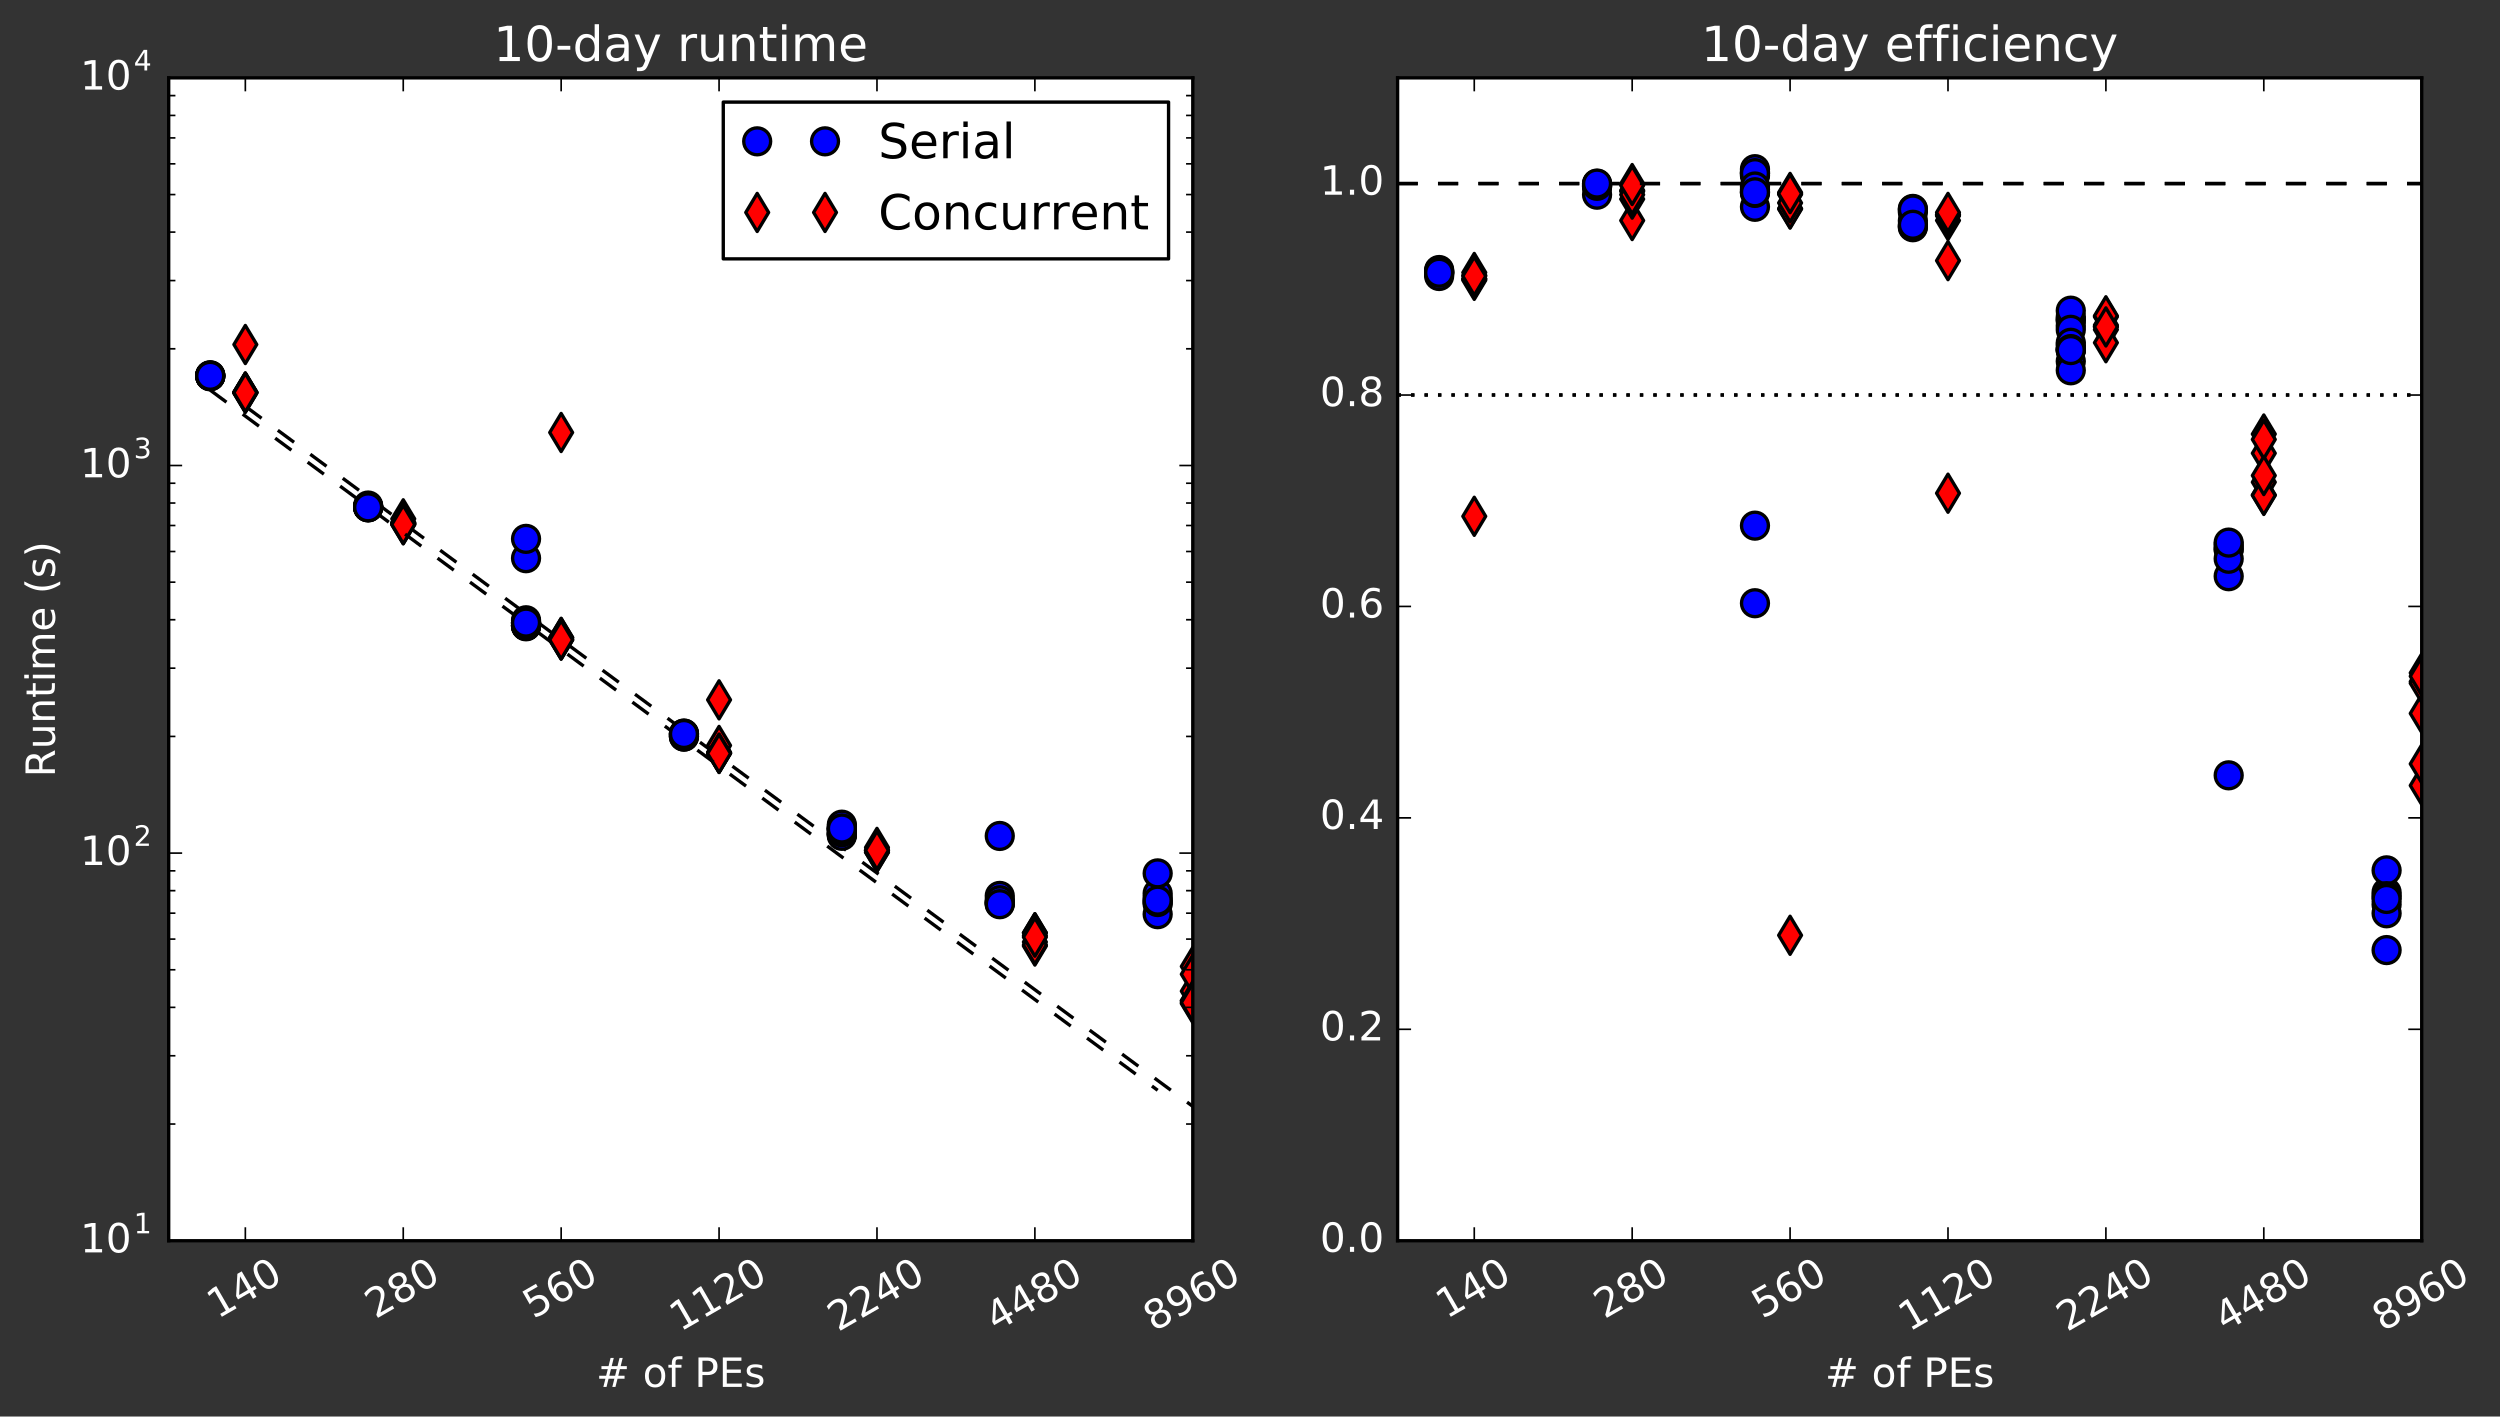 <?xml version="1.0" encoding="utf-8" standalone="no"?>
<!DOCTYPE svg PUBLIC "-//W3C//DTD SVG 1.1//EN"
  "http://www.w3.org/Graphics/SVG/1.1/DTD/svg11.dtd">
<!-- Created with matplotlib (http://matplotlib.org/) -->
<svg height="421pt" version="1.1" viewBox="0 0 743 421" width="743pt" xmlns="http://www.w3.org/2000/svg" xmlns:xlink="http://www.w3.org/1999/xlink">
 <rect x="0" y="0" width="743" height="421" fill="#333333" stroke="none"/>
 <defs>
  <style type="text/css">
*{stroke-linecap:butt;stroke-linejoin:round;stroke-miterlimit:100000;}
  </style>
 </defs>
 <g id="figure_1">
  <g id="patch_1">
   <path d="M 0 421.883 
L 743.061 421.883 
L 743.061 0 
L 0 0 
L 0 421.883 
z
" style="fill:none;"/>
  </g>
  <g id="axes_1">
   <g id="patch_2">
    <path d="M 50.134 368.742 
L 354.497 368.742 
L 354.497 23.142 
L 50.134 23.142 
z
" style="fill:#ffffff;"/>
   </g>
   <g id="line2d_1">
    <path clip-path="url(#p27221feae9)" d="M 72.915 120.748 
L 119.845 155.426 
L 166.776 190.105 
L 213.706 224.784 
L 260.637 259.462 
L 307.567 294.141 
L 354.497 328.819 
" style="fill:none;stroke:#000000;stroke-dasharray:6,6;stroke-dashoffset:0.0;"/>
   </g>
   <g id="line2d_2">
    <defs>
     <path d="M -0 5.657 
L 3.394 0 
L 0 -5.657 
L -3.394 -0 
z
" id="m02c44e7c3e" style="stroke:#000000;stroke-linejoin:miter;"/>
    </defs>
    <g clip-path="url(#p27221feae9)">
     <use style="fill:#ff0000;stroke:#000000;stroke-linejoin:miter;" x="307.567" xlink:href="#m02c44e7c3e" y="277.24"/>
    </g>
   </g>
   <g id="line2d_3">
    <g clip-path="url(#p27221feae9)">
     <use style="fill:#ff0000;stroke:#000000;stroke-linejoin:miter;" x="307.567" xlink:href="#m02c44e7c3e" y="281.163"/>
    </g>
   </g>
   <g id="line2d_4">
    <g clip-path="url(#p27221feae9)">
     <use style="fill:#ff0000;stroke:#000000;stroke-linejoin:miter;" x="307.567" xlink:href="#m02c44e7c3e" y="278.084"/>
    </g>
   </g>
   <g id="line2d_5">
    <g clip-path="url(#p27221feae9)">
     <use style="fill:#ff0000;stroke:#000000;stroke-linejoin:miter;" x="307.567" xlink:href="#m02c44e7c3e" y="277.204"/>
    </g>
   </g>
   <g id="line2d_6">
    <g clip-path="url(#p27221feae9)">
     <use style="fill:#ff0000;stroke:#000000;stroke-linejoin:miter;" x="307.567" xlink:href="#m02c44e7c3e" y="279.958"/>
    </g>
   </g>
   <g id="line2d_7">
    <g clip-path="url(#p27221feae9)">
     <use style="fill:#ff0000;stroke:#000000;stroke-linejoin:miter;" x="307.567" xlink:href="#m02c44e7c3e" y="280.827"/>
    </g>
   </g>
   <g id="line2d_8">
    <g clip-path="url(#p27221feae9)">
     <use style="fill:#ff0000;stroke:#000000;stroke-linejoin:miter;" x="307.567" xlink:href="#m02c44e7c3e" y="278.521"/>
    </g>
   </g>
   <g id="line2d_9">
    <g clip-path="url(#p27221feae9)">
     <use style="fill:#ff0000;stroke:#000000;stroke-linejoin:miter;" x="354.497" xlink:href="#m02c44e7c3e" y="297.505"/>
    </g>
   </g>
   <g id="line2d_10">
    <g clip-path="url(#p27221feae9)">
     <use style="fill:#ff0000;stroke:#000000;stroke-linejoin:miter;" x="354.497" xlink:href="#m02c44e7c3e" y="294.571"/>
    </g>
   </g>
   <g id="line2d_11">
    <g clip-path="url(#p27221feae9)">
     <use style="fill:#ff0000;stroke:#000000;stroke-linejoin:miter;" x="354.497" xlink:href="#m02c44e7c3e" y="287.216"/>
    </g>
   </g>
   <g id="line2d_12">
    <g clip-path="url(#p27221feae9)">
     <use style="fill:#ff0000;stroke:#000000;stroke-linejoin:miter;" x="354.497" xlink:href="#m02c44e7c3e" y="289.539"/>
    </g>
   </g>
   <g id="line2d_13">
    <g clip-path="url(#p27221feae9)">
     <use style="fill:#ff0000;stroke:#000000;stroke-linejoin:miter;" x="354.497" xlink:href="#m02c44e7c3e" y="297.352"/>
    </g>
   </g>
   <g id="line2d_14">
    <g clip-path="url(#p27221feae9)">
     <use style="fill:#ff0000;stroke:#000000;stroke-linejoin:miter;" x="354.497" xlink:href="#m02c44e7c3e" y="298.274"/>
    </g>
   </g>
   <g id="line2d_15">
    <g clip-path="url(#p27221feae9)">
     <use style="fill:#ff0000;stroke:#000000;stroke-linejoin:miter;" x="354.497" xlink:href="#m02c44e7c3e" y="297.98"/>
    </g>
   </g>
   <g id="line2d_16">
    <g clip-path="url(#p27221feae9)">
     <use style="fill:#ff0000;stroke:#000000;stroke-linejoin:miter;" x="72.915" xlink:href="#m02c44e7c3e" y="116.582"/>
    </g>
   </g>
   <g id="line2d_17">
    <g clip-path="url(#p27221feae9)">
     <use style="fill:#ff0000;stroke:#000000;stroke-linejoin:miter;" x="72.915" xlink:href="#m02c44e7c3e" y="116.902"/>
    </g>
   </g>
   <g id="line2d_18">
    <g clip-path="url(#p27221feae9)">
     <use style="fill:#ff0000;stroke:#000000;stroke-linejoin:miter;" x="72.915" xlink:href="#m02c44e7c3e" y="116.758"/>
    </g>
   </g>
   <g id="line2d_19">
    <g clip-path="url(#p27221feae9)">
     <use style="fill:#ff0000;stroke:#000000;stroke-linejoin:miter;" x="72.915" xlink:href="#m02c44e7c3e" y="116.495"/>
    </g>
   </g>
   <g id="line2d_20">
    <g clip-path="url(#p27221feae9)">
     <use style="fill:#ff0000;stroke:#000000;stroke-linejoin:miter;" x="72.915" xlink:href="#m02c44e7c3e" y="116.56"/>
    </g>
   </g>
   <g id="line2d_21">
    <g clip-path="url(#p27221feae9)">
     <use style="fill:#ff0000;stroke:#000000;stroke-linejoin:miter;" x="72.915" xlink:href="#m02c44e7c3e" y="102.388"/>
    </g>
   </g>
   <g id="line2d_22">
    <g clip-path="url(#p27221feae9)">
     <use style="fill:#ff0000;stroke:#000000;stroke-linejoin:miter;" x="72.915" xlink:href="#m02c44e7c3e" y="116.713"/>
    </g>
   </g>
   <g id="line2d_23">
    <g clip-path="url(#p27221feae9)">
     <use style="fill:#ff0000;stroke:#000000;stroke-linejoin:miter;" x="119.845" xlink:href="#m02c44e7c3e" y="155.657"/>
    </g>
   </g>
   <g id="line2d_24">
    <g clip-path="url(#p27221feae9)">
     <use style="fill:#ff0000;stroke:#000000;stroke-linejoin:miter;" x="119.845" xlink:href="#m02c44e7c3e" y="154.196"/>
    </g>
   </g>
   <g id="line2d_25">
    <g clip-path="url(#p27221feae9)">
     <use style="fill:#ff0000;stroke:#000000;stroke-linejoin:miter;" x="119.845" xlink:href="#m02c44e7c3e" y="155.976"/>
    </g>
   </g>
   <g id="line2d_26">
    <g clip-path="url(#p27221feae9)">
     <use style="fill:#ff0000;stroke:#000000;stroke-linejoin:miter;" x="119.845" xlink:href="#m02c44e7c3e" y="155.605"/>
    </g>
   </g>
   <g id="line2d_27">
    <g clip-path="url(#p27221feae9)">
     <use style="fill:#ff0000;stroke:#000000;stroke-linejoin:miter;" x="119.845" xlink:href="#m02c44e7c3e" y="155.237"/>
    </g>
   </g>
   <g id="line2d_28">
    <g clip-path="url(#p27221feae9)">
     <use style="fill:#ff0000;stroke:#000000;stroke-linejoin:miter;" x="119.845" xlink:href="#m02c44e7c3e" y="155.448"/>
    </g>
   </g>
   <g id="line2d_29">
    <g clip-path="url(#p27221feae9)">
     <use style="fill:#ff0000;stroke:#000000;stroke-linejoin:miter;" x="119.845" xlink:href="#m02c44e7c3e" y="155.887"/>
    </g>
   </g>
   <g id="line2d_30">
    <g clip-path="url(#p27221feae9)">
     <use style="fill:#ff0000;stroke:#000000;stroke-linejoin:miter;" x="213.706" xlink:href="#m02c44e7c3e" y="223.557"/>
    </g>
   </g>
   <g id="line2d_31">
    <g clip-path="url(#p27221feae9)">
     <use style="fill:#ff0000;stroke:#000000;stroke-linejoin:miter;" x="213.706" xlink:href="#m02c44e7c3e" y="223.782"/>
    </g>
   </g>
   <g id="line2d_32">
    <g clip-path="url(#p27221feae9)">
     <use style="fill:#ff0000;stroke:#000000;stroke-linejoin:miter;" x="213.706" xlink:href="#m02c44e7c3e" y="223.838"/>
    </g>
   </g>
   <g id="line2d_33">
    <g clip-path="url(#p27221feae9)">
     <use style="fill:#ff0000;stroke:#000000;stroke-linejoin:miter;" x="213.706" xlink:href="#m02c44e7c3e" y="221.547"/>
    </g>
   </g>
   <g id="line2d_34">
    <g clip-path="url(#p27221feae9)">
     <use style="fill:#ff0000;stroke:#000000;stroke-linejoin:miter;" x="213.706" xlink:href="#m02c44e7c3e" y="207.994"/>
    </g>
   </g>
   <g id="line2d_35">
    <g clip-path="url(#p27221feae9)">
     <use style="fill:#ff0000;stroke:#000000;stroke-linejoin:miter;" x="213.706" xlink:href="#m02c44e7c3e" y="223.833"/>
    </g>
   </g>
   <g id="line2d_36">
    <g clip-path="url(#p27221feae9)">
     <use style="fill:#ff0000;stroke:#000000;stroke-linejoin:miter;" x="213.706" xlink:href="#m02c44e7c3e" y="223.949"/>
    </g>
   </g>
   <g id="line2d_37">
    <g clip-path="url(#p27221feae9)">
     <use style="fill:#ff0000;stroke:#000000;stroke-linejoin:miter;" x="166.776" xlink:href="#m02c44e7c3e" y="190.136"/>
    </g>
   </g>
   <g id="line2d_38">
    <g clip-path="url(#p27221feae9)">
     <use style="fill:#ff0000;stroke:#000000;stroke-linejoin:miter;" x="166.776" xlink:href="#m02c44e7c3e" y="189.462"/>
    </g>
   </g>
   <g id="line2d_39">
    <g clip-path="url(#p27221feae9)">
     <use style="fill:#ff0000;stroke:#000000;stroke-linejoin:miter;" x="166.776" xlink:href="#m02c44e7c3e" y="190.234"/>
    </g>
   </g>
   <g id="line2d_40">
    <g clip-path="url(#p27221feae9)">
     <use style="fill:#ff0000;stroke:#000000;stroke-linejoin:miter;" x="166.776" xlink:href="#m02c44e7c3e" y="189.433"/>
    </g>
   </g>
   <g id="line2d_41">
    <g clip-path="url(#p27221feae9)">
     <use style="fill:#ff0000;stroke:#000000;stroke-linejoin:miter;" x="166.776" xlink:href="#m02c44e7c3e" y="189.732"/>
    </g>
   </g>
   <g id="line2d_42">
    <g clip-path="url(#p27221feae9)">
     <use style="fill:#ff0000;stroke:#000000;stroke-linejoin:miter;" x="166.776" xlink:href="#m02c44e7c3e" y="128.538"/>
    </g>
   </g>
   <g id="line2d_43">
    <g clip-path="url(#p27221feae9)">
     <use style="fill:#ff0000;stroke:#000000;stroke-linejoin:miter;" x="166.776" xlink:href="#m02c44e7c3e" y="190.178"/>
    </g>
   </g>
   <g id="line2d_44">
    <g clip-path="url(#p27221feae9)">
     <use style="fill:#ff0000;stroke:#000000;stroke-linejoin:miter;" x="260.637" xlink:href="#m02c44e7c3e" y="252.571"/>
    </g>
   </g>
   <g id="line2d_45">
    <g clip-path="url(#p27221feae9)">
     <use style="fill:#ff0000;stroke:#000000;stroke-linejoin:miter;" x="260.637" xlink:href="#m02c44e7c3e" y="253.272"/>
    </g>
   </g>
   <g id="line2d_46">
    <g clip-path="url(#p27221feae9)">
     <use style="fill:#ff0000;stroke:#000000;stroke-linejoin:miter;" x="260.637" xlink:href="#m02c44e7c3e" y="252.741"/>
    </g>
   </g>
   <g id="line2d_47">
    <g clip-path="url(#p27221feae9)">
     <use style="fill:#ff0000;stroke:#000000;stroke-linejoin:miter;" x="260.637" xlink:href="#m02c44e7c3e" y="251.85"/>
    </g>
   </g>
   <g id="line2d_48">
    <g clip-path="url(#p27221feae9)">
     <use style="fill:#ff0000;stroke:#000000;stroke-linejoin:miter;" x="260.637" xlink:href="#m02c44e7c3e" y="252.822"/>
    </g>
   </g>
   <g id="line2d_49">
    <g clip-path="url(#p27221feae9)">
     <use style="fill:#ff0000;stroke:#000000;stroke-linejoin:miter;" x="260.637" xlink:href="#m02c44e7c3e" y="253.327"/>
    </g>
   </g>
   <g id="line2d_50">
    <g clip-path="url(#p27221feae9)">
     <use style="fill:#ff0000;stroke:#000000;stroke-linejoin:miter;" x="260.637" xlink:href="#m02c44e7c3e" y="252.722"/>
    </g>
   </g>
   <g id="line2d_51">
    <path clip-path="url(#p27221feae9)" d="M 62.478 115.959 
L 109.408 150.638 
L 156.339 185.316 
L 203.269 219.995 
L 250.2 254.674 
L 297.13 289.352 
L 344.06 324.031 
" style="fill:none;stroke:#000000;stroke-dasharray:6,6;stroke-dashoffset:0.0;"/>
   </g>
   <g id="line2d_52">
    <defs>
     <path d="M 0 4 
C 1.061 4 2.078 3.579 2.828 2.828 
C 3.579 2.078 4 1.061 4 0 
C 4 -1.061 3.579 -2.078 2.828 -2.828 
C 2.078 -3.579 1.061 -4 0 -4 
C -1.061 -4 -2.078 -3.579 -2.828 -2.828 
C -3.579 -2.078 -4 -1.061 -4 0 
C -4 1.061 -3.579 2.078 -2.828 2.828 
C -2.078 3.579 -1.061 4 0 4 
z
" id="m52f72a2324" style="stroke:#000000;"/>
    </defs>
    <g clip-path="url(#p27221feae9)">
     <use style="fill:#0000ff;stroke:#000000;" x="62.478" xlink:href="#m52f72a2324" y="111.671"/>
    </g>
   </g>
   <g id="line2d_53">
    <g clip-path="url(#p27221feae9)">
     <use style="fill:#0000ff;stroke:#000000;" x="62.478" xlink:href="#m52f72a2324" y="111.782"/>
    </g>
   </g>
   <g id="line2d_54">
    <g clip-path="url(#p27221feae9)">
     <use style="fill:#0000ff;stroke:#000000;" x="62.478" xlink:href="#m52f72a2324" y="111.831"/>
    </g>
   </g>
   <g id="line2d_55">
    <g clip-path="url(#p27221feae9)">
     <use style="fill:#0000ff;stroke:#000000;" x="62.478" xlink:href="#m52f72a2324" y="111.724"/>
    </g>
   </g>
   <g id="line2d_56">
    <g clip-path="url(#p27221feae9)">
     <use style="fill:#0000ff;stroke:#000000;" x="62.478" xlink:href="#m52f72a2324" y="111.661"/>
    </g>
   </g>
   <g id="line2d_57">
    <g clip-path="url(#p27221feae9)">
     <use style="fill:#0000ff;stroke:#000000;" x="62.478" xlink:href="#m52f72a2324" y="111.522"/>
    </g>
   </g>
   <g id="line2d_58">
    <g clip-path="url(#p27221feae9)">
     <use style="fill:#0000ff;stroke:#000000;" x="62.478" xlink:href="#m52f72a2324" y="111.691"/>
    </g>
   </g>
   <g id="line2d_59">
    <g clip-path="url(#p27221feae9)">
     <use style="fill:#0000ff;stroke:#000000;" x="109.408" xlink:href="#m52f72a2324" y="150.663"/>
    </g>
   </g>
   <g id="line2d_60">
    <g clip-path="url(#p27221feae9)">
     <use style="fill:#0000ff;stroke:#000000;" x="109.408" xlink:href="#m52f72a2324" y="150.721"/>
    </g>
   </g>
   <g id="line2d_61">
    <g clip-path="url(#p27221feae9)">
     <use style="fill:#0000ff;stroke:#000000;" x="109.408" xlink:href="#m52f72a2324" y="150.623"/>
    </g>
   </g>
   <g id="line2d_62">
    <g clip-path="url(#p27221feae9)">
     <use style="fill:#0000ff;stroke:#000000;" x="109.408" xlink:href="#m52f72a2324" y="150.248"/>
    </g>
   </g>
   <g id="line2d_63">
    <g clip-path="url(#p27221feae9)">
     <use style="fill:#0000ff;stroke:#000000;" x="109.408" xlink:href="#m52f72a2324" y="150.671"/>
    </g>
   </g>
   <g id="line2d_64">
    <g clip-path="url(#p27221feae9)">
     <use style="fill:#0000ff;stroke:#000000;" x="109.408" xlink:href="#m52f72a2324" y="150.763"/>
    </g>
   </g>
   <g id="line2d_65">
    <g clip-path="url(#p27221feae9)">
     <use style="fill:#0000ff;stroke:#000000;" x="109.408" xlink:href="#m52f72a2324" y="150.778"/>
    </g>
   </g>
   <g id="line2d_66">
    <g clip-path="url(#p27221feae9)">
     <use style="fill:#0000ff;stroke:#000000;" x="297.13" xlink:href="#m52f72a2324" y="268.233"/>
    </g>
   </g>
   <g id="line2d_67">
    <g clip-path="url(#p27221feae9)">
     <use style="fill:#0000ff;stroke:#000000;" x="297.13" xlink:href="#m52f72a2324" y="268.571"/>
    </g>
   </g>
   <g id="line2d_68">
    <g clip-path="url(#p27221feae9)">
     <use style="fill:#0000ff;stroke:#000000;" x="297.13" xlink:href="#m52f72a2324" y="248.446"/>
    </g>
   </g>
   <g id="line2d_69">
    <g clip-path="url(#p27221feae9)">
     <use style="fill:#0000ff;stroke:#000000;" x="297.13" xlink:href="#m52f72a2324" y="266.264"/>
    </g>
   </g>
   <g id="line2d_70">
    <g clip-path="url(#p27221feae9)">
     <use style="fill:#0000ff;stroke:#000000;" x="297.13" xlink:href="#m52f72a2324" y="268.283"/>
    </g>
   </g>
   <g id="line2d_71">
    <g clip-path="url(#p27221feae9)">
     <use style="fill:#0000ff;stroke:#000000;" x="297.13" xlink:href="#m52f72a2324" y="267.56"/>
    </g>
   </g>
   <g id="line2d_72">
    <g clip-path="url(#p27221feae9)">
     <use style="fill:#0000ff;stroke:#000000;" x="297.13" xlink:href="#m52f72a2324" y="268.733"/>
    </g>
   </g>
   <g id="line2d_73">
    <g clip-path="url(#p27221feae9)">
     <use style="fill:#0000ff;stroke:#000000;" x="156.339" xlink:href="#m52f72a2324" y="185.959"/>
    </g>
   </g>
   <g id="line2d_74">
    <g clip-path="url(#p27221feae9)">
     <use style="fill:#0000ff;stroke:#000000;" x="156.339" xlink:href="#m52f72a2324" y="186.02"/>
    </g>
   </g>
   <g id="line2d_75">
    <g clip-path="url(#p27221feae9)">
     <use style="fill:#0000ff;stroke:#000000;" x="156.339" xlink:href="#m52f72a2324" y="185.829"/>
    </g>
   </g>
   <g id="line2d_76">
    <g clip-path="url(#p27221feae9)">
     <use style="fill:#0000ff;stroke:#000000;" x="156.339" xlink:href="#m52f72a2324" y="165.897"/>
    </g>
   </g>
   <g id="line2d_77">
    <g clip-path="url(#p27221feae9)">
     <use style="fill:#0000ff;stroke:#000000;" x="156.339" xlink:href="#m52f72a2324" y="186.134"/>
    </g>
   </g>
   <g id="line2d_78">
    <g clip-path="url(#p27221feae9)">
     <use style="fill:#0000ff;stroke:#000000;" x="156.339" xlink:href="#m52f72a2324" y="185.912"/>
    </g>
   </g>
   <g id="line2d_79">
    <g clip-path="url(#p27221feae9)">
     <use style="fill:#0000ff;stroke:#000000;" x="156.339" xlink:href="#m52f72a2324" y="185.947"/>
    </g>
   </g>
   <g id="line2d_80">
    <g clip-path="url(#p27221feae9)">
     <use style="fill:#0000ff;stroke:#000000;" x="203.269" xlink:href="#m52f72a2324" y="218.922"/>
    </g>
   </g>
   <g id="line2d_81">
    <g clip-path="url(#p27221feae9)">
     <use style="fill:#0000ff;stroke:#000000;" x="203.269" xlink:href="#m52f72a2324" y="218.025"/>
    </g>
   </g>
   <g id="line2d_82">
    <g clip-path="url(#p27221feae9)">
     <use style="fill:#0000ff;stroke:#000000;" x="203.269" xlink:href="#m52f72a2324" y="218.061"/>
    </g>
   </g>
   <g id="line2d_83">
    <g clip-path="url(#p27221feae9)">
     <use style="fill:#0000ff;stroke:#000000;" x="203.269" xlink:href="#m52f72a2324" y="218.341"/>
    </g>
   </g>
   <g id="line2d_84">
    <g clip-path="url(#p27221feae9)">
     <use style="fill:#0000ff;stroke:#000000;" x="203.269" xlink:href="#m52f72a2324" y="218.768"/>
    </g>
   </g>
   <g id="line2d_85">
    <g clip-path="url(#p27221feae9)">
     <use style="fill:#0000ff;stroke:#000000;" x="203.269" xlink:href="#m52f72a2324" y="218.893"/>
    </g>
   </g>
   <g id="line2d_86">
    <g clip-path="url(#p27221feae9)">
     <use style="fill:#0000ff;stroke:#000000;" x="203.269" xlink:href="#m52f72a2324" y="218.147"/>
    </g>
   </g>
   <g id="line2d_87">
    <g clip-path="url(#p27221feae9)">
     <use style="fill:#0000ff;stroke:#000000;" x="250.2" xlink:href="#m52f72a2324" y="247.878"/>
    </g>
   </g>
   <g id="line2d_88">
    <g clip-path="url(#p27221feae9)">
     <use style="fill:#0000ff;stroke:#000000;" x="250.2" xlink:href="#m52f72a2324" y="247.581"/>
    </g>
   </g>
   <g id="line2d_89">
    <g clip-path="url(#p27221feae9)">
     <use style="fill:#0000ff;stroke:#000000;" x="250.2" xlink:href="#m52f72a2324" y="247.91"/>
    </g>
   </g>
   <g id="line2d_90">
    <g clip-path="url(#p27221feae9)">
     <use style="fill:#0000ff;stroke:#000000;" x="250.2" xlink:href="#m52f72a2324" y="248.069"/>
    </g>
   </g>
   <g id="line2d_91">
    <g clip-path="url(#p27221feae9)">
     <use style="fill:#0000ff;stroke:#000000;" x="250.2" xlink:href="#m52f72a2324" y="248.405"/>
    </g>
   </g>
   <g id="line2d_92">
    <g clip-path="url(#p27221feae9)">
     <use style="fill:#0000ff;stroke:#000000;" x="250.2" xlink:href="#m52f72a2324" y="247.365"/>
    </g>
   </g>
   <g id="line2d_93">
    <g clip-path="url(#p27221feae9)">
     <use style="fill:#0000ff;stroke:#000000;" x="250.2" xlink:href="#m52f72a2324" y="246.507"/>
    </g>
   </g>
   <g id="line2d_94">
    <g clip-path="url(#p27221feae9)">
     <use style="fill:#0000ff;stroke:#000000;" x="156.339" xlink:href="#m52f72a2324" y="185.079"/>
    </g>
   </g>
   <g id="line2d_95">
    <g clip-path="url(#p27221feae9)">
     <use style="fill:#0000ff;stroke:#000000;" x="156.339" xlink:href="#m52f72a2324" y="185.181"/>
    </g>
   </g>
   <g id="line2d_96">
    <g clip-path="url(#p27221feae9)">
     <use style="fill:#0000ff;stroke:#000000;" x="156.339" xlink:href="#m52f72a2324" y="184.345"/>
    </g>
   </g>
   <g id="line2d_97">
    <g clip-path="url(#p27221feae9)">
     <use style="fill:#0000ff;stroke:#000000;" x="156.339" xlink:href="#m52f72a2324" y="160.152"/>
    </g>
   </g>
   <g id="line2d_98">
    <g clip-path="url(#p27221feae9)">
     <use style="fill:#0000ff;stroke:#000000;" x="156.339" xlink:href="#m52f72a2324" y="185.317"/>
    </g>
   </g>
   <g id="line2d_99">
    <g clip-path="url(#p27221feae9)">
     <use style="fill:#0000ff;stroke:#000000;" x="156.339" xlink:href="#m52f72a2324" y="185.013"/>
    </g>
   </g>
   <g id="line2d_100">
    <g clip-path="url(#p27221feae9)">
     <use style="fill:#0000ff;stroke:#000000;" x="156.339" xlink:href="#m52f72a2324" y="185.041"/>
    </g>
   </g>
   <g id="line2d_101">
    <g clip-path="url(#p27221feae9)">
     <use style="fill:#0000ff;stroke:#000000;" x="250.2" xlink:href="#m52f72a2324" y="245.606"/>
    </g>
   </g>
   <g id="line2d_102">
    <g clip-path="url(#p27221feae9)">
     <use style="fill:#0000ff;stroke:#000000;" x="250.2" xlink:href="#m52f72a2324" y="246.238"/>
    </g>
   </g>
   <g id="line2d_103">
    <g clip-path="url(#p27221feae9)">
     <use style="fill:#0000ff;stroke:#000000;" x="250.2" xlink:href="#m52f72a2324" y="246.258"/>
    </g>
   </g>
   <g id="line2d_104">
    <g clip-path="url(#p27221feae9)">
     <use style="fill:#0000ff;stroke:#000000;" x="250.2" xlink:href="#m52f72a2324" y="245.091"/>
    </g>
   </g>
   <g id="line2d_105">
    <g clip-path="url(#p27221feae9)">
     <use style="fill:#0000ff;stroke:#000000;" x="250.2" xlink:href="#m52f72a2324" y="246.647"/>
    </g>
   </g>
   <g id="line2d_106">
    <g clip-path="url(#p27221feae9)">
     <use style="fill:#0000ff;stroke:#000000;" x="250.2" xlink:href="#m52f72a2324" y="246.296"/>
    </g>
   </g>
   <g id="line2d_107">
    <g clip-path="url(#p27221feae9)">
     <use style="fill:#0000ff;stroke:#000000;" x="250.2" xlink:href="#m52f72a2324" y="246.239"/>
    </g>
   </g>
   <g id="line2d_108">
    <g clip-path="url(#p27221feae9)">
     <use style="fill:#0000ff;stroke:#000000;" x="344.06" xlink:href="#m52f72a2324" y="266.865"/>
    </g>
   </g>
   <g id="line2d_109">
    <g clip-path="url(#p27221feae9)">
     <use style="fill:#0000ff;stroke:#000000;" x="344.06" xlink:href="#m52f72a2324" y="268.635"/>
    </g>
   </g>
   <g id="line2d_110">
    <g clip-path="url(#p27221feae9)">
     <use style="fill:#0000ff;stroke:#000000;" x="344.06" xlink:href="#m52f72a2324" y="265.533"/>
    </g>
   </g>
   <g id="line2d_111">
    <g clip-path="url(#p27221feae9)">
     <use style="fill:#0000ff;stroke:#000000;" x="344.06" xlink:href="#m52f72a2324" y="259.57"/>
    </g>
   </g>
   <g id="line2d_112">
    <g clip-path="url(#p27221feae9)">
     <use style="fill:#0000ff;stroke:#000000;" x="344.06" xlink:href="#m52f72a2324" y="271.697"/>
    </g>
   </g>
   <g id="line2d_113">
    <g clip-path="url(#p27221feae9)">
     <use style="fill:#0000ff;stroke:#000000;" x="344.06" xlink:href="#m52f72a2324" y="268.083"/>
    </g>
   </g>
   <g id="line2d_114">
    <g clip-path="url(#p27221feae9)">
     <use style="fill:#0000ff;stroke:#000000;" x="344.06" xlink:href="#m52f72a2324" y="267.676"/>
    </g>
   </g>
   <g id="patch_3">
    <path d="M 354.497 368.742 
L 354.497 23.142 
" style="fill:none;stroke:#000000;stroke-linecap:square;stroke-linejoin:miter;"/>
   </g>
   <g id="patch_4">
    <path d="M 50.134 368.742 
L 354.497 368.742 
" style="fill:none;stroke:#000000;stroke-linecap:square;stroke-linejoin:miter;"/>
   </g>
   <g id="patch_5">
    <path d="M 50.134 368.742 
L 50.134 23.142 
" style="fill:none;stroke:#000000;stroke-linecap:square;stroke-linejoin:miter;"/>
   </g>
   <g id="patch_6">
    <path d="M 50.134 23.142 
L 354.497 23.142 
" style="fill:none;stroke:#000000;stroke-linecap:square;stroke-linejoin:miter;"/>
   </g>
   <g id="matplotlib.axis_1">
    <g id="xtick_1">
     <g id="line2d_115">
      <defs>
       <path d="M 0 0 
L 0 -4 
" id="mf3cb1da721" style="stroke:#000000;stroke-width:0.5;"/>
      </defs>
      <g>
       <use style="stroke:#000000;stroke-width:0.5;" x="72.915" xlink:href="#mf3cb1da721" y="368.742"/>
      </g>
     </g>
     <g id="line2d_116">
      <defs>
       <path d="M 0 0 
L 0 4 
" id="m76bef81c68" style="stroke:#000000;stroke-width:0.5;"/>
      </defs>
      <g>
       <use style="stroke:#000000;stroke-width:0.5;" x="72.915" xlink:href="#m76bef81c68" y="23.142"/>
      </g>
     </g>
     <g id="text_1">
      <!-- 140 -->
      <defs>
       <path d="M 12.406 8.297 
L 28.516 8.297 
L 28.516 63.922 
L 10.984 60.406 
L 10.984 69.391 
L 28.422 72.906 
L 38.281 72.906 
L 38.281 8.297 
L 54.391 8.297 
L 54.391 0 
L 12.406 0 
z
" id="BitstreamVeraSans-Roman-31"/>
       <path d="M 31.781 66.406 
Q 24.172 66.406 20.328 58.906 
Q 16.5 51.422 16.5 36.375 
Q 16.5 21.391 20.328 13.891 
Q 24.172 6.391 31.781 6.391 
Q 39.453 6.391 43.281 13.891 
Q 47.125 21.391 47.125 36.375 
Q 47.125 51.422 43.281 58.906 
Q 39.453 66.406 31.781 66.406 
M 31.781 74.219 
Q 44.047 74.219 50.516 64.516 
Q 56.984 54.828 56.984 36.375 
Q 56.984 17.969 50.516 8.266 
Q 44.047 -1.422 31.781 -1.422 
Q 19.531 -1.422 13.062 8.266 
Q 6.594 17.969 6.594 36.375 
Q 6.594 54.828 13.062 64.516 
Q 19.531 74.219 31.781 74.219 
" id="BitstreamVeraSans-Roman-30"/>
       <path d="M 37.797 64.312 
L 12.891 25.391 
L 37.797 25.391 
z
M 35.203 72.906 
L 47.609 72.906 
L 47.609 25.391 
L 58.016 25.391 
L 58.016 17.188 
L 47.609 17.188 
L 47.609 0 
L 37.797 0 
L 37.797 17.188 
L 4.891 17.188 
L 4.891 26.703 
z
" id="BitstreamVeraSans-Roman-34"/>
      </defs>
      <g style="fill:#ffffff;" transform="translate(64.652 392.091)rotate(-30.0)scale(0.12 -0.12)">
       <use xlink:href="#BitstreamVeraSans-Roman-31"/>
       <use x="63.623" xlink:href="#BitstreamVeraSans-Roman-34"/>
       <use x="127.246" xlink:href="#BitstreamVeraSans-Roman-30"/>
      </g>
     </g>
    </g>
    <g id="xtick_2">
     <g id="line2d_117">
      <g>
       <use style="stroke:#000000;stroke-width:0.5;" x="119.845" xlink:href="#mf3cb1da721" y="368.742"/>
      </g>
     </g>
     <g id="line2d_118">
      <g>
       <use style="stroke:#000000;stroke-width:0.5;" x="119.845" xlink:href="#m76bef81c68" y="23.142"/>
      </g>
     </g>
     <g id="text_2">
      <!-- 280 -->
      <defs>
       <path d="M 19.188 8.297 
L 53.609 8.297 
L 53.609 0 
L 7.328 0 
L 7.328 8.297 
Q 12.938 14.109 22.625 23.891 
Q 32.328 33.688 34.812 36.531 
Q 39.547 41.844 41.422 45.531 
Q 43.312 49.219 43.312 52.781 
Q 43.312 58.594 39.234 62.25 
Q 35.156 65.922 28.609 65.922 
Q 23.969 65.922 18.812 64.312 
Q 13.672 62.703 7.812 59.422 
L 7.812 69.391 
Q 13.766 71.781 18.938 73 
Q 24.125 74.219 28.422 74.219 
Q 39.75 74.219 46.484 68.547 
Q 53.219 62.891 53.219 53.422 
Q 53.219 48.922 51.531 44.891 
Q 49.859 40.875 45.406 35.406 
Q 44.188 33.984 37.641 27.219 
Q 31.109 20.453 19.188 8.297 
" id="BitstreamVeraSans-Roman-32"/>
       <path d="M 31.781 34.625 
Q 24.75 34.625 20.719 30.859 
Q 16.703 27.094 16.703 20.516 
Q 16.703 13.922 20.719 10.156 
Q 24.75 6.391 31.781 6.391 
Q 38.812 6.391 42.859 10.172 
Q 46.922 13.969 46.922 20.516 
Q 46.922 27.094 42.891 30.859 
Q 38.875 34.625 31.781 34.625 
M 21.922 38.812 
Q 15.578 40.375 12.031 44.719 
Q 8.5 49.078 8.5 55.328 
Q 8.5 64.062 14.719 69.141 
Q 20.953 74.219 31.781 74.219 
Q 42.672 74.219 48.875 69.141 
Q 55.078 64.062 55.078 55.328 
Q 55.078 49.078 51.531 44.719 
Q 48 40.375 41.703 38.812 
Q 48.828 37.156 52.797 32.312 
Q 56.781 27.484 56.781 20.516 
Q 56.781 9.906 50.312 4.234 
Q 43.844 -1.422 31.781 -1.422 
Q 19.734 -1.422 13.25 4.234 
Q 6.781 9.906 6.781 20.516 
Q 6.781 27.484 10.781 32.312 
Q 14.797 37.156 21.922 38.812 
M 18.312 54.391 
Q 18.312 48.734 21.844 45.562 
Q 25.391 42.391 31.781 42.391 
Q 38.141 42.391 41.719 45.562 
Q 45.312 48.734 45.312 54.391 
Q 45.312 60.062 41.719 63.234 
Q 38.141 66.406 31.781 66.406 
Q 25.391 66.406 21.844 63.234 
Q 18.312 60.062 18.312 54.391 
" id="BitstreamVeraSans-Roman-38"/>
      </defs>
      <g style="fill:#ffffff;" transform="translate(111.583 392.091)rotate(-30.0)scale(0.12 -0.12)">
       <use xlink:href="#BitstreamVeraSans-Roman-32"/>
       <use x="63.623" xlink:href="#BitstreamVeraSans-Roman-38"/>
       <use x="127.246" xlink:href="#BitstreamVeraSans-Roman-30"/>
      </g>
     </g>
    </g>
    <g id="xtick_3">
     <g id="line2d_119">
      <g>
       <use style="stroke:#000000;stroke-width:0.5;" x="166.776" xlink:href="#mf3cb1da721" y="368.742"/>
      </g>
     </g>
     <g id="line2d_120">
      <g>
       <use style="stroke:#000000;stroke-width:0.5;" x="166.776" xlink:href="#m76bef81c68" y="23.142"/>
      </g>
     </g>
     <g id="text_3">
      <!-- 560 -->
      <defs>
       <path d="M 33.016 40.375 
Q 26.375 40.375 22.484 35.828 
Q 18.609 31.297 18.609 23.391 
Q 18.609 15.531 22.484 10.953 
Q 26.375 6.391 33.016 6.391 
Q 39.656 6.391 43.531 10.953 
Q 47.406 15.531 47.406 23.391 
Q 47.406 31.297 43.531 35.828 
Q 39.656 40.375 33.016 40.375 
M 52.594 71.297 
L 52.594 62.312 
Q 48.875 64.062 45.094 64.984 
Q 41.312 65.922 37.594 65.922 
Q 27.828 65.922 22.672 59.328 
Q 17.531 52.734 16.797 39.406 
Q 19.672 43.656 24.016 45.922 
Q 28.375 48.188 33.594 48.188 
Q 44.578 48.188 50.953 41.516 
Q 57.328 34.859 57.328 23.391 
Q 57.328 12.156 50.688 5.359 
Q 44.047 -1.422 33.016 -1.422 
Q 20.359 -1.422 13.672 8.266 
Q 6.984 17.969 6.984 36.375 
Q 6.984 53.656 15.188 63.938 
Q 23.391 74.219 37.203 74.219 
Q 40.922 74.219 44.703 73.484 
Q 48.484 72.75 52.594 71.297 
" id="BitstreamVeraSans-Roman-36"/>
       <path d="M 10.797 72.906 
L 49.516 72.906 
L 49.516 64.594 
L 19.828 64.594 
L 19.828 46.734 
Q 21.969 47.469 24.109 47.828 
Q 26.266 48.188 28.422 48.188 
Q 40.625 48.188 47.75 41.5 
Q 54.891 34.812 54.891 23.391 
Q 54.891 11.625 47.562 5.094 
Q 40.234 -1.422 26.906 -1.422 
Q 22.312 -1.422 17.547 -0.641 
Q 12.797 0.141 7.719 1.703 
L 7.719 11.625 
Q 12.109 9.234 16.797 8.062 
Q 21.484 6.891 26.703 6.891 
Q 35.156 6.891 40.078 11.328 
Q 45.016 15.766 45.016 23.391 
Q 45.016 31 40.078 35.438 
Q 35.156 39.891 26.703 39.891 
Q 22.75 39.891 18.812 39.016 
Q 14.891 38.141 10.797 36.281 
z
" id="BitstreamVeraSans-Roman-35"/>
      </defs>
      <g style="fill:#ffffff;" transform="translate(158.513 392.091)rotate(-30.0)scale(0.12 -0.12)">
       <use xlink:href="#BitstreamVeraSans-Roman-35"/>
       <use x="63.623" xlink:href="#BitstreamVeraSans-Roman-36"/>
       <use x="127.246" xlink:href="#BitstreamVeraSans-Roman-30"/>
      </g>
     </g>
    </g>
    <g id="xtick_4">
     <g id="line2d_121">
      <g>
       <use style="stroke:#000000;stroke-width:0.5;" x="213.706" xlink:href="#mf3cb1da721" y="368.742"/>
      </g>
     </g>
     <g id="line2d_122">
      <g>
       <use style="stroke:#000000;stroke-width:0.5;" x="213.706" xlink:href="#m76bef81c68" y="23.142"/>
      </g>
     </g>
     <g id="text_4">
      <!-- 1120 -->
      <g style="fill:#ffffff;" transform="translate(202.138 395.908)rotate(-30.0)scale(0.12 -0.12)">
       <use xlink:href="#BitstreamVeraSans-Roman-31"/>
       <use x="63.623" xlink:href="#BitstreamVeraSans-Roman-31"/>
       <use x="127.246" xlink:href="#BitstreamVeraSans-Roman-32"/>
       <use x="190.869" xlink:href="#BitstreamVeraSans-Roman-30"/>
      </g>
     </g>
    </g>
    <g id="xtick_5">
     <g id="line2d_123">
      <g>
       <use style="stroke:#000000;stroke-width:0.5;" x="260.637" xlink:href="#mf3cb1da721" y="368.742"/>
      </g>
     </g>
     <g id="line2d_124">
      <g>
       <use style="stroke:#000000;stroke-width:0.5;" x="260.637" xlink:href="#m76bef81c68" y="23.142"/>
      </g>
     </g>
     <g id="text_5">
      <!-- 2240 -->
      <g style="fill:#ffffff;" transform="translate(249.068 395.908)rotate(-30.0)scale(0.12 -0.12)">
       <use xlink:href="#BitstreamVeraSans-Roman-32"/>
       <use x="63.623" xlink:href="#BitstreamVeraSans-Roman-32"/>
       <use x="127.246" xlink:href="#BitstreamVeraSans-Roman-34"/>
       <use x="190.869" xlink:href="#BitstreamVeraSans-Roman-30"/>
      </g>
     </g>
    </g>
    <g id="xtick_6">
     <g id="line2d_125">
      <g>
       <use style="stroke:#000000;stroke-width:0.5;" x="307.567" xlink:href="#mf3cb1da721" y="368.742"/>
      </g>
     </g>
     <g id="line2d_126">
      <g>
       <use style="stroke:#000000;stroke-width:0.5;" x="307.567" xlink:href="#m76bef81c68" y="23.142"/>
      </g>
     </g>
     <g id="text_6">
      <!-- 4480 -->
      <g style="fill:#ffffff;" transform="translate(295.998 395.908)rotate(-30.0)scale(0.12 -0.12)">
       <use xlink:href="#BitstreamVeraSans-Roman-34"/>
       <use x="63.623" xlink:href="#BitstreamVeraSans-Roman-34"/>
       <use x="127.246" xlink:href="#BitstreamVeraSans-Roman-38"/>
       <use x="190.869" xlink:href="#BitstreamVeraSans-Roman-30"/>
      </g>
     </g>
    </g>
    <g id="xtick_7">
     <g id="line2d_127">
      <g>
       <use style="stroke:#000000;stroke-width:0.5;" x="354.497" xlink:href="#mf3cb1da721" y="368.742"/>
      </g>
     </g>
     <g id="line2d_128">
      <g>
       <use style="stroke:#000000;stroke-width:0.5;" x="354.497" xlink:href="#m76bef81c68" y="23.142"/>
      </g>
     </g>
     <g id="text_7">
      <!-- 8960 -->
      <defs>
       <path d="M 10.984 1.516 
L 10.984 10.5 
Q 14.703 8.734 18.5 7.812 
Q 22.312 6.891 25.984 6.891 
Q 35.75 6.891 40.891 13.453 
Q 46.047 20.016 46.781 33.406 
Q 43.953 29.203 39.594 26.953 
Q 35.25 24.703 29.984 24.703 
Q 19.047 24.703 12.672 31.312 
Q 6.297 37.938 6.297 49.422 
Q 6.297 60.641 12.938 67.422 
Q 19.578 74.219 30.609 74.219 
Q 43.266 74.219 49.922 64.516 
Q 56.594 54.828 56.594 36.375 
Q 56.594 19.141 48.406 8.859 
Q 40.234 -1.422 26.422 -1.422 
Q 22.703 -1.422 18.891 -0.688 
Q 15.094 0.047 10.984 1.516 
M 30.609 32.422 
Q 37.25 32.422 41.125 36.953 
Q 45.016 41.5 45.016 49.422 
Q 45.016 57.281 41.125 61.844 
Q 37.25 66.406 30.609 66.406 
Q 23.969 66.406 20.094 61.844 
Q 16.219 57.281 16.219 49.422 
Q 16.219 41.5 20.094 36.953 
Q 23.969 32.422 30.609 32.422 
" id="BitstreamVeraSans-Roman-39"/>
      </defs>
      <g style="fill:#ffffff;" transform="translate(342.929 395.908)rotate(-30.0)scale(0.12 -0.12)">
       <use xlink:href="#BitstreamVeraSans-Roman-38"/>
       <use x="63.623" xlink:href="#BitstreamVeraSans-Roman-39"/>
       <use x="127.246" xlink:href="#BitstreamVeraSans-Roman-36"/>
       <use x="190.869" xlink:href="#BitstreamVeraSans-Roman-30"/>
      </g>
     </g>
    </g>
    <g id="text_8">
     <!-- # of PEs -->
     <defs>
      <path d="M 37.109 75.984 
L 37.109 68.5 
L 28.516 68.5 
Q 23.688 68.5 21.797 66.547 
Q 19.922 64.594 19.922 59.516 
L 19.922 54.688 
L 34.719 54.688 
L 34.719 47.703 
L 19.922 47.703 
L 19.922 0 
L 10.891 0 
L 10.891 47.703 
L 2.297 47.703 
L 2.297 54.688 
L 10.891 54.688 
L 10.891 58.5 
Q 10.891 67.625 15.141 71.797 
Q 19.391 75.984 28.609 75.984 
z
" id="BitstreamVeraSans-Roman-66"/>
      <path d="M 19.672 64.797 
L 19.672 37.406 
L 32.078 37.406 
Q 38.969 37.406 42.719 40.969 
Q 46.484 44.531 46.484 51.125 
Q 46.484 57.672 42.719 61.234 
Q 38.969 64.797 32.078 64.797 
z
M 9.812 72.906 
L 32.078 72.906 
Q 44.344 72.906 50.609 67.359 
Q 56.891 61.812 56.891 51.125 
Q 56.891 40.328 50.609 34.812 
Q 44.344 29.297 32.078 29.297 
L 19.672 29.297 
L 19.672 0 
L 9.812 0 
z
" id="BitstreamVeraSans-Roman-50"/>
      <path d="M 30.609 48.391 
Q 23.391 48.391 19.188 42.75 
Q 14.984 37.109 14.984 27.297 
Q 14.984 17.484 19.156 11.844 
Q 23.344 6.203 30.609 6.203 
Q 37.797 6.203 41.984 11.859 
Q 46.188 17.531 46.188 27.297 
Q 46.188 37.016 41.984 42.703 
Q 37.797 48.391 30.609 48.391 
M 30.609 56 
Q 42.328 56 49.016 48.375 
Q 55.719 40.766 55.719 27.297 
Q 55.719 13.875 49.016 6.219 
Q 42.328 -1.422 30.609 -1.422 
Q 18.844 -1.422 12.172 6.219 
Q 5.516 13.875 5.516 27.297 
Q 5.516 40.766 12.172 48.375 
Q 18.844 56 30.609 56 
" id="BitstreamVeraSans-Roman-6f"/>
      <path id="BitstreamVeraSans-Roman-20"/>
      <path d="M 9.812 72.906 
L 55.906 72.906 
L 55.906 64.594 
L 19.672 64.594 
L 19.672 43.016 
L 54.391 43.016 
L 54.391 34.719 
L 19.672 34.719 
L 19.672 8.297 
L 56.781 8.297 
L 56.781 0 
L 9.812 0 
z
" id="BitstreamVeraSans-Roman-45"/>
      <path d="M 44.281 53.078 
L 44.281 44.578 
Q 40.484 46.531 36.375 47.5 
Q 32.281 48.484 27.875 48.484 
Q 21.188 48.484 17.844 46.438 
Q 14.5 44.391 14.5 40.281 
Q 14.5 37.156 16.891 35.375 
Q 19.281 33.594 26.516 31.984 
L 29.594 31.297 
Q 39.156 29.25 43.188 25.516 
Q 47.219 21.781 47.219 15.094 
Q 47.219 7.469 41.188 3.016 
Q 35.156 -1.422 24.609 -1.422 
Q 20.219 -1.422 15.453 -0.562 
Q 10.688 0.297 5.422 2 
L 5.422 11.281 
Q 10.406 8.688 15.234 7.391 
Q 20.062 6.109 24.812 6.109 
Q 31.156 6.109 34.562 8.281 
Q 37.984 10.453 37.984 14.406 
Q 37.984 18.062 35.516 20.016 
Q 33.062 21.969 24.703 23.781 
L 21.578 24.516 
Q 13.234 26.266 9.516 29.906 
Q 5.812 33.547 5.812 39.891 
Q 5.812 47.609 11.281 51.797 
Q 16.75 56 26.812 56 
Q 31.781 56 36.172 55.266 
Q 40.578 54.547 44.281 53.078 
" id="BitstreamVeraSans-Roman-73"/>
      <path d="M 51.125 44 
L 36.922 44 
L 32.812 27.688 
L 47.125 27.688 
z
M 43.797 71.781 
L 38.719 51.516 
L 52.984 51.516 
L 58.109 71.781 
L 65.922 71.781 
L 60.891 51.516 
L 76.125 51.516 
L 76.125 44 
L 58.984 44 
L 54.984 27.688 
L 70.516 27.688 
L 70.516 20.219 
L 53.078 20.219 
L 48 0 
L 40.188 0 
L 45.219 20.219 
L 30.906 20.219 
L 25.875 0 
L 18.016 0 
L 23.094 20.219 
L 7.719 20.219 
L 7.719 27.688 
L 24.906 27.688 
L 29 44 
L 13.281 44 
L 13.281 51.516 
L 30.906 51.516 
L 35.891 71.781 
z
" id="BitstreamVeraSans-Roman-23"/>
     </defs>
     <g style="fill:#ffffff;" transform="translate(177.156 412.188)scale(0.12 -0.12)">
      <use xlink:href="#BitstreamVeraSans-Roman-23"/>
      <use x="83.789" xlink:href="#BitstreamVeraSans-Roman-20"/>
      <use x="115.576" xlink:href="#BitstreamVeraSans-Roman-6f"/>
      <use x="176.758" xlink:href="#BitstreamVeraSans-Roman-66"/>
      <use x="211.963" xlink:href="#BitstreamVeraSans-Roman-20"/>
      <use x="243.75" xlink:href="#BitstreamVeraSans-Roman-50"/>
      <use x="304.053" xlink:href="#BitstreamVeraSans-Roman-45"/>
      <use x="367.236" xlink:href="#BitstreamVeraSans-Roman-73"/>
     </g>
    </g>
   </g>
   <g id="matplotlib.axis_2">
    <g id="ytick_1">
     <g id="line2d_129">
      <defs>
       <path d="M 0 0 
L 4 0 
" id="mbe183885a6" style="stroke:#000000;stroke-width:0.5;"/>
      </defs>
      <g>
       <use style="stroke:#000000;stroke-width:0.5;" x="50.134" xlink:href="#mbe183885a6" y="368.742"/>
      </g>
     </g>
     <g id="line2d_130">
      <defs>
       <path d="M 0 0 
L -4 0 
" id="mb767bde535" style="stroke:#000000;stroke-width:0.5;"/>
      </defs>
      <g>
       <use style="stroke:#000000;stroke-width:0.5;" x="354.497" xlink:href="#mb767bde535" y="368.742"/>
      </g>
     </g>
     <g id="text_9">
      <!-- $\mathdefault{10^{1}}$ -->
      <g style="fill:#ffffff;" transform="translate(23.814 372.306)scale(0.12 -0.12)">
       <use transform="translate(0.0 0.716)" xlink:href="#BitstreamVeraSans-Roman-31"/>
       <use transform="translate(63.623 0.716)" xlink:href="#BitstreamVeraSans-Roman-30"/>
       <use transform="translate(132.759 47.966)scale(0.7)" xlink:href="#BitstreamVeraSans-Roman-31"/>
      </g>
     </g>
    </g>
    <g id="ytick_2">
     <g id="line2d_131">
      <g>
       <use style="stroke:#000000;stroke-width:0.5;" x="50.134" xlink:href="#mbe183885a6" y="253.542"/>
      </g>
     </g>
     <g id="line2d_132">
      <g>
       <use style="stroke:#000000;stroke-width:0.5;" x="354.497" xlink:href="#mb767bde535" y="253.542"/>
      </g>
     </g>
     <g id="text_10">
      <!-- $\mathdefault{10^{2}}$ -->
      <g style="fill:#ffffff;" transform="translate(23.814 257.166)scale(0.12 -0.12)">
       <use transform="translate(0.0 0.797)" xlink:href="#BitstreamVeraSans-Roman-31"/>
       <use transform="translate(63.623 0.797)" xlink:href="#BitstreamVeraSans-Roman-30"/>
       <use transform="translate(132.759 48.047)scale(0.7)" xlink:href="#BitstreamVeraSans-Roman-32"/>
      </g>
     </g>
    </g>
    <g id="ytick_3">
     <g id="line2d_133">
      <g>
       <use style="stroke:#000000;stroke-width:0.5;" x="50.134" xlink:href="#mbe183885a6" y="138.342"/>
      </g>
     </g>
     <g id="line2d_134">
      <g>
       <use style="stroke:#000000;stroke-width:0.5;" x="354.497" xlink:href="#mb767bde535" y="138.342"/>
      </g>
     </g>
     <g id="text_11">
      <!-- $\mathdefault{10^{3}}$ -->
      <defs>
       <path d="M 40.578 39.312 
Q 47.656 37.797 51.625 33 
Q 55.609 28.219 55.609 21.188 
Q 55.609 10.406 48.188 4.484 
Q 40.766 -1.422 27.094 -1.422 
Q 22.516 -1.422 17.656 -0.516 
Q 12.797 0.391 7.625 2.203 
L 7.625 11.719 
Q 11.719 9.328 16.594 8.109 
Q 21.484 6.891 26.812 6.891 
Q 36.078 6.891 40.938 10.547 
Q 45.797 14.203 45.797 21.188 
Q 45.797 27.641 41.281 31.266 
Q 36.766 34.906 28.719 34.906 
L 20.219 34.906 
L 20.219 43.016 
L 29.109 43.016 
Q 36.375 43.016 40.234 45.922 
Q 44.094 48.828 44.094 54.297 
Q 44.094 59.906 40.109 62.906 
Q 36.141 65.922 28.719 65.922 
Q 24.656 65.922 20.016 65.031 
Q 15.375 64.156 9.812 62.312 
L 9.812 71.094 
Q 15.438 72.656 20.344 73.438 
Q 25.25 74.219 29.594 74.219 
Q 40.828 74.219 47.359 69.109 
Q 53.906 64.016 53.906 55.328 
Q 53.906 49.266 50.438 45.094 
Q 46.969 40.922 40.578 39.312 
" id="BitstreamVeraSans-Roman-33"/>
      </defs>
      <g style="fill:#ffffff;" transform="translate(23.814 141.966)scale(0.12 -0.12)">
       <use transform="translate(0.0 0.797)" xlink:href="#BitstreamVeraSans-Roman-31"/>
       <use transform="translate(63.623 0.797)" xlink:href="#BitstreamVeraSans-Roman-30"/>
       <use transform="translate(132.759 48.047)scale(0.7)" xlink:href="#BitstreamVeraSans-Roman-33"/>
      </g>
     </g>
    </g>
    <g id="ytick_4">
     <g id="line2d_135">
      <g>
       <use style="stroke:#000000;stroke-width:0.5;" x="50.134" xlink:href="#mbe183885a6" y="23.142"/>
      </g>
     </g>
     <g id="line2d_136">
      <g>
       <use style="stroke:#000000;stroke-width:0.5;" x="354.497" xlink:href="#mb767bde535" y="23.142"/>
      </g>
     </g>
     <g id="text_12">
      <!-- $\mathdefault{10^{4}}$ -->
      <g style="fill:#ffffff;" transform="translate(23.814 26.706)scale(0.12 -0.12)">
       <use transform="translate(0.0 0.716)" xlink:href="#BitstreamVeraSans-Roman-31"/>
       <use transform="translate(63.623 0.716)" xlink:href="#BitstreamVeraSans-Roman-30"/>
       <use transform="translate(132.759 47.966)scale(0.7)" xlink:href="#BitstreamVeraSans-Roman-34"/>
      </g>
     </g>
    </g>
    <g id="ytick_5">
     <g id="line2d_137">
      <defs>
       <path d="M 0 0 
L 2 0 
" id="m1640fe6dd9" style="stroke:#000000;stroke-width:0.5;"/>
      </defs>
      <g>
       <use style="stroke:#000000;stroke-width:0.5;" x="50.134" xlink:href="#m1640fe6dd9" y="334.063"/>
      </g>
     </g>
     <g id="line2d_138">
      <defs>
       <path d="M 0 0 
L -2 0 
" id="m4645c86373" style="stroke:#000000;stroke-width:0.5;"/>
      </defs>
      <g>
       <use style="stroke:#000000;stroke-width:0.5;" x="354.497" xlink:href="#m4645c86373" y="334.063"/>
      </g>
     </g>
    </g>
    <g id="ytick_6">
     <g id="line2d_139">
      <g>
       <use style="stroke:#000000;stroke-width:0.5;" x="50.134" xlink:href="#m1640fe6dd9" y="313.777"/>
      </g>
     </g>
     <g id="line2d_140">
      <g>
       <use style="stroke:#000000;stroke-width:0.5;" x="354.497" xlink:href="#m4645c86373" y="313.777"/>
      </g>
     </g>
    </g>
    <g id="ytick_7">
     <g id="line2d_141">
      <g>
       <use style="stroke:#000000;stroke-width:0.5;" x="50.134" xlink:href="#m1640fe6dd9" y="299.384"/>
      </g>
     </g>
     <g id="line2d_142">
      <g>
       <use style="stroke:#000000;stroke-width:0.5;" x="354.497" xlink:href="#m4645c86373" y="299.384"/>
      </g>
     </g>
    </g>
    <g id="ytick_8">
     <g id="line2d_143">
      <g>
       <use style="stroke:#000000;stroke-width:0.5;" x="50.134" xlink:href="#m1640fe6dd9" y="288.22"/>
      </g>
     </g>
     <g id="line2d_144">
      <g>
       <use style="stroke:#000000;stroke-width:0.5;" x="354.497" xlink:href="#m4645c86373" y="288.22"/>
      </g>
     </g>
    </g>
    <g id="ytick_9">
     <g id="line2d_145">
      <g>
       <use style="stroke:#000000;stroke-width:0.5;" x="50.134" xlink:href="#m1640fe6dd9" y="279.099"/>
      </g>
     </g>
     <g id="line2d_146">
      <g>
       <use style="stroke:#000000;stroke-width:0.5;" x="354.497" xlink:href="#m4645c86373" y="279.099"/>
      </g>
     </g>
    </g>
    <g id="ytick_10">
     <g id="line2d_147">
      <g>
       <use style="stroke:#000000;stroke-width:0.5;" x="50.134" xlink:href="#m1640fe6dd9" y="271.386"/>
      </g>
     </g>
     <g id="line2d_148">
      <g>
       <use style="stroke:#000000;stroke-width:0.5;" x="354.497" xlink:href="#m4645c86373" y="271.386"/>
      </g>
     </g>
    </g>
    <g id="ytick_11">
     <g id="line2d_149">
      <g>
       <use style="stroke:#000000;stroke-width:0.5;" x="50.134" xlink:href="#m1640fe6dd9" y="264.706"/>
      </g>
     </g>
     <g id="line2d_150">
      <g>
       <use style="stroke:#000000;stroke-width:0.5;" x="354.497" xlink:href="#m4645c86373" y="264.706"/>
      </g>
     </g>
    </g>
    <g id="ytick_12">
     <g id="line2d_151">
      <g>
       <use style="stroke:#000000;stroke-width:0.5;" x="50.134" xlink:href="#m1640fe6dd9" y="258.813"/>
      </g>
     </g>
     <g id="line2d_152">
      <g>
       <use style="stroke:#000000;stroke-width:0.5;" x="354.497" xlink:href="#m4645c86373" y="258.813"/>
      </g>
     </g>
    </g>
    <g id="ytick_13">
     <g id="line2d_153">
      <g>
       <use style="stroke:#000000;stroke-width:0.5;" x="50.134" xlink:href="#m1640fe6dd9" y="218.863"/>
      </g>
     </g>
     <g id="line2d_154">
      <g>
       <use style="stroke:#000000;stroke-width:0.5;" x="354.497" xlink:href="#m4645c86373" y="218.863"/>
      </g>
     </g>
    </g>
    <g id="ytick_14">
     <g id="line2d_155">
      <g>
       <use style="stroke:#000000;stroke-width:0.5;" x="50.134" xlink:href="#m1640fe6dd9" y="198.577"/>
      </g>
     </g>
     <g id="line2d_156">
      <g>
       <use style="stroke:#000000;stroke-width:0.5;" x="354.497" xlink:href="#m4645c86373" y="198.577"/>
      </g>
     </g>
    </g>
    <g id="ytick_15">
     <g id="line2d_157">
      <g>
       <use style="stroke:#000000;stroke-width:0.5;" x="50.134" xlink:href="#m1640fe6dd9" y="184.184"/>
      </g>
     </g>
     <g id="line2d_158">
      <g>
       <use style="stroke:#000000;stroke-width:0.5;" x="354.497" xlink:href="#m4645c86373" y="184.184"/>
      </g>
     </g>
    </g>
    <g id="ytick_16">
     <g id="line2d_159">
      <g>
       <use style="stroke:#000000;stroke-width:0.5;" x="50.134" xlink:href="#m1640fe6dd9" y="173.02"/>
      </g>
     </g>
     <g id="line2d_160">
      <g>
       <use style="stroke:#000000;stroke-width:0.5;" x="354.497" xlink:href="#m4645c86373" y="173.02"/>
      </g>
     </g>
    </g>
    <g id="ytick_17">
     <g id="line2d_161">
      <g>
       <use style="stroke:#000000;stroke-width:0.5;" x="50.134" xlink:href="#m1640fe6dd9" y="163.899"/>
      </g>
     </g>
     <g id="line2d_162">
      <g>
       <use style="stroke:#000000;stroke-width:0.5;" x="354.497" xlink:href="#m4645c86373" y="163.899"/>
      </g>
     </g>
    </g>
    <g id="ytick_18">
     <g id="line2d_163">
      <g>
       <use style="stroke:#000000;stroke-width:0.5;" x="50.134" xlink:href="#m1640fe6dd9" y="156.186"/>
      </g>
     </g>
     <g id="line2d_164">
      <g>
       <use style="stroke:#000000;stroke-width:0.5;" x="354.497" xlink:href="#m4645c86373" y="156.186"/>
      </g>
     </g>
    </g>
    <g id="ytick_19">
     <g id="line2d_165">
      <g>
       <use style="stroke:#000000;stroke-width:0.5;" x="50.134" xlink:href="#m1640fe6dd9" y="149.506"/>
      </g>
     </g>
     <g id="line2d_166">
      <g>
       <use style="stroke:#000000;stroke-width:0.5;" x="354.497" xlink:href="#m4645c86373" y="149.506"/>
      </g>
     </g>
    </g>
    <g id="ytick_20">
     <g id="line2d_167">
      <g>
       <use style="stroke:#000000;stroke-width:0.5;" x="50.134" xlink:href="#m1640fe6dd9" y="143.613"/>
      </g>
     </g>
     <g id="line2d_168">
      <g>
       <use style="stroke:#000000;stroke-width:0.5;" x="354.497" xlink:href="#m4645c86373" y="143.613"/>
      </g>
     </g>
    </g>
    <g id="ytick_21">
     <g id="line2d_169">
      <g>
       <use style="stroke:#000000;stroke-width:0.5;" x="50.134" xlink:href="#m1640fe6dd9" y="103.663"/>
      </g>
     </g>
     <g id="line2d_170">
      <g>
       <use style="stroke:#000000;stroke-width:0.5;" x="354.497" xlink:href="#m4645c86373" y="103.663"/>
      </g>
     </g>
    </g>
    <g id="ytick_22">
     <g id="line2d_171">
      <g>
       <use style="stroke:#000000;stroke-width:0.5;" x="50.134" xlink:href="#m1640fe6dd9" y="83.377"/>
      </g>
     </g>
     <g id="line2d_172">
      <g>
       <use style="stroke:#000000;stroke-width:0.5;" x="354.497" xlink:href="#m4645c86373" y="83.377"/>
      </g>
     </g>
    </g>
    <g id="ytick_23">
     <g id="line2d_173">
      <g>
       <use style="stroke:#000000;stroke-width:0.5;" x="50.134" xlink:href="#m1640fe6dd9" y="68.984"/>
      </g>
     </g>
     <g id="line2d_174">
      <g>
       <use style="stroke:#000000;stroke-width:0.5;" x="354.497" xlink:href="#m4645c86373" y="68.984"/>
      </g>
     </g>
    </g>
    <g id="ytick_24">
     <g id="line2d_175">
      <g>
       <use style="stroke:#000000;stroke-width:0.5;" x="50.134" xlink:href="#m1640fe6dd9" y="57.82"/>
      </g>
     </g>
     <g id="line2d_176">
      <g>
       <use style="stroke:#000000;stroke-width:0.5;" x="354.497" xlink:href="#m4645c86373" y="57.82"/>
      </g>
     </g>
    </g>
    <g id="ytick_25">
     <g id="line2d_177">
      <g>
       <use style="stroke:#000000;stroke-width:0.5;" x="50.134" xlink:href="#m1640fe6dd9" y="48.699"/>
      </g>
     </g>
     <g id="line2d_178">
      <g>
       <use style="stroke:#000000;stroke-width:0.5;" x="354.497" xlink:href="#m4645c86373" y="48.699"/>
      </g>
     </g>
    </g>
    <g id="ytick_26">
     <g id="line2d_179">
      <g>
       <use style="stroke:#000000;stroke-width:0.5;" x="50.134" xlink:href="#m1640fe6dd9" y="40.986"/>
      </g>
     </g>
     <g id="line2d_180">
      <g>
       <use style="stroke:#000000;stroke-width:0.5;" x="354.497" xlink:href="#m4645c86373" y="40.986"/>
      </g>
     </g>
    </g>
    <g id="ytick_27">
     <g id="line2d_181">
      <g>
       <use style="stroke:#000000;stroke-width:0.5;" x="50.134" xlink:href="#m1640fe6dd9" y="34.306"/>
      </g>
     </g>
     <g id="line2d_182">
      <g>
       <use style="stroke:#000000;stroke-width:0.5;" x="354.497" xlink:href="#m4645c86373" y="34.306"/>
      </g>
     </g>
    </g>
    <g id="ytick_28">
     <g id="line2d_183">
      <g>
       <use style="stroke:#000000;stroke-width:0.5;" x="50.134" xlink:href="#m1640fe6dd9" y="28.413"/>
      </g>
     </g>
     <g id="line2d_184">
      <g>
       <use style="stroke:#000000;stroke-width:0.5;" x="354.497" xlink:href="#m4645c86373" y="28.413"/>
      </g>
     </g>
    </g>
    <g id="text_13">
     <!-- Runtime (s) -->
     <defs>
      <path d="M 9.422 54.688 
L 18.406 54.688 
L 18.406 0 
L 9.422 0 
z
M 9.422 75.984 
L 18.406 75.984 
L 18.406 64.594 
L 9.422 64.594 
z
" id="BitstreamVeraSans-Roman-69"/>
      <path d="M 52 44.188 
Q 55.375 50.25 60.062 53.125 
Q 64.75 56 71.094 56 
Q 79.641 56 84.281 50.016 
Q 88.922 44.047 88.922 33.016 
L 88.922 0 
L 79.891 0 
L 79.891 32.719 
Q 79.891 40.578 77.094 44.375 
Q 74.312 48.188 68.609 48.188 
Q 61.625 48.188 57.562 43.547 
Q 53.516 38.922 53.516 30.906 
L 53.516 0 
L 44.484 0 
L 44.484 32.719 
Q 44.484 40.625 41.703 44.406 
Q 38.922 48.188 33.109 48.188 
Q 26.219 48.188 22.156 43.531 
Q 18.109 38.875 18.109 30.906 
L 18.109 0 
L 9.078 0 
L 9.078 54.688 
L 18.109 54.688 
L 18.109 46.188 
Q 21.188 51.219 25.484 53.609 
Q 29.781 56 35.688 56 
Q 41.656 56 45.828 52.969 
Q 50 49.953 52 44.188 
" id="BitstreamVeraSans-Roman-6d"/>
      <path d="M 56.203 29.594 
L 56.203 25.203 
L 14.891 25.203 
Q 15.484 15.922 20.484 11.062 
Q 25.484 6.203 34.422 6.203 
Q 39.594 6.203 44.453 7.469 
Q 49.312 8.734 54.109 11.281 
L 54.109 2.781 
Q 49.266 0.734 44.188 -0.344 
Q 39.109 -1.422 33.891 -1.422 
Q 20.797 -1.422 13.156 6.188 
Q 5.516 13.812 5.516 26.812 
Q 5.516 40.234 12.766 48.109 
Q 20.016 56 32.328 56 
Q 43.359 56 49.781 48.891 
Q 56.203 41.797 56.203 29.594 
M 47.219 32.234 
Q 47.125 39.594 43.094 43.984 
Q 39.062 48.391 32.422 48.391 
Q 24.906 48.391 20.391 44.141 
Q 15.875 39.891 15.188 32.172 
z
" id="BitstreamVeraSans-Roman-65"/>
      <path d="M 31 75.875 
Q 24.469 64.656 21.281 53.656 
Q 18.109 42.672 18.109 31.391 
Q 18.109 20.125 21.312 9.062 
Q 24.516 -2 31 -13.188 
L 23.188 -13.188 
Q 15.875 -1.703 12.234 9.375 
Q 8.594 20.453 8.594 31.391 
Q 8.594 42.281 12.203 53.312 
Q 15.828 64.359 23.188 75.875 
z
" id="BitstreamVeraSans-Roman-28"/>
      <path d="M 54.891 33.016 
L 54.891 0 
L 45.906 0 
L 45.906 32.719 
Q 45.906 40.484 42.875 44.328 
Q 39.844 48.188 33.797 48.188 
Q 26.516 48.188 22.312 43.547 
Q 18.109 38.922 18.109 30.906 
L 18.109 0 
L 9.078 0 
L 9.078 54.688 
L 18.109 54.688 
L 18.109 46.188 
Q 21.344 51.125 25.703 53.562 
Q 30.078 56 35.797 56 
Q 45.219 56 50.047 50.172 
Q 54.891 44.344 54.891 33.016 
" id="BitstreamVeraSans-Roman-6e"/>
      <path d="M 8.5 21.578 
L 8.5 54.688 
L 17.484 54.688 
L 17.484 21.922 
Q 17.484 14.156 20.5 10.266 
Q 23.531 6.391 29.594 6.391 
Q 36.859 6.391 41.078 11.031 
Q 45.312 15.672 45.312 23.688 
L 45.312 54.688 
L 54.297 54.688 
L 54.297 0 
L 45.312 0 
L 45.312 8.406 
Q 42.047 3.422 37.719 1 
Q 33.406 -1.422 27.688 -1.422 
Q 18.266 -1.422 13.375 4.438 
Q 8.5 10.297 8.5 21.578 
" id="BitstreamVeraSans-Roman-75"/>
      <path d="M 18.312 70.219 
L 18.312 54.688 
L 36.812 54.688 
L 36.812 47.703 
L 18.312 47.703 
L 18.312 18.016 
Q 18.312 11.328 20.141 9.422 
Q 21.969 7.516 27.594 7.516 
L 36.812 7.516 
L 36.812 0 
L 27.594 0 
Q 17.188 0 13.234 3.875 
Q 9.281 7.766 9.281 18.016 
L 9.281 47.703 
L 2.688 47.703 
L 2.688 54.688 
L 9.281 54.688 
L 9.281 70.219 
z
" id="BitstreamVeraSans-Roman-74"/>
      <path d="M 8.016 75.875 
L 15.828 75.875 
Q 23.141 64.359 26.781 53.312 
Q 30.422 42.281 30.422 31.391 
Q 30.422 20.453 26.781 9.375 
Q 23.141 -1.703 15.828 -13.188 
L 8.016 -13.188 
Q 14.5 -2 17.703 9.062 
Q 20.906 20.125 20.906 31.391 
Q 20.906 42.672 17.703 53.656 
Q 14.5 64.656 8.016 75.875 
" id="BitstreamVeraSans-Roman-29"/>
      <path d="M 44.391 34.188 
Q 47.562 33.109 50.562 29.594 
Q 53.562 26.078 56.594 19.922 
L 66.609 0 
L 56 0 
L 46.688 18.703 
Q 43.062 26.031 39.672 28.422 
Q 36.281 30.812 30.422 30.812 
L 19.672 30.812 
L 19.672 0 
L 9.812 0 
L 9.812 72.906 
L 32.078 72.906 
Q 44.578 72.906 50.734 67.672 
Q 56.891 62.453 56.891 51.906 
Q 56.891 45.016 53.688 40.469 
Q 50.484 35.938 44.391 34.188 
M 19.672 64.797 
L 19.672 38.922 
L 32.078 38.922 
Q 39.203 38.922 42.844 42.219 
Q 46.484 45.516 46.484 51.906 
Q 46.484 58.297 42.844 61.547 
Q 39.203 64.797 32.078 64.797 
z
" id="BitstreamVeraSans-Roman-52"/>
     </defs>
     <g style="fill:#ffffff;" transform="translate(16.318 230.982)rotate(-90.0)scale(0.12 -0.12)">
      <use xlink:href="#BitstreamVeraSans-Roman-52"/>
      <use x="69.42" xlink:href="#BitstreamVeraSans-Roman-75"/>
      <use x="132.799" xlink:href="#BitstreamVeraSans-Roman-6e"/>
      <use x="196.178" xlink:href="#BitstreamVeraSans-Roman-74"/>
      <use x="235.387" xlink:href="#BitstreamVeraSans-Roman-69"/>
      <use x="263.17" xlink:href="#BitstreamVeraSans-Roman-6d"/>
      <use x="360.582" xlink:href="#BitstreamVeraSans-Roman-65"/>
      <use x="422.105" xlink:href="#BitstreamVeraSans-Roman-20"/>
      <use x="453.893" xlink:href="#BitstreamVeraSans-Roman-28"/>
      <use x="492.906" xlink:href="#BitstreamVeraSans-Roman-73"/>
      <use x="545.006" xlink:href="#BitstreamVeraSans-Roman-29"/>
     </g>
    </g>
   </g>
   <g id="text_14">
    <!-- 10-day runtime -->
    <defs>
     <path d="M 41.109 46.297 
Q 39.594 47.172 37.812 47.578 
Q 36.031 48 33.891 48 
Q 26.266 48 22.188 43.047 
Q 18.109 38.094 18.109 28.812 
L 18.109 0 
L 9.078 0 
L 9.078 54.688 
L 18.109 54.688 
L 18.109 46.188 
Q 20.953 51.172 25.484 53.578 
Q 30.031 56 36.531 56 
Q 37.453 56 38.578 55.875 
Q 39.703 55.766 41.062 55.516 
z
" id="BitstreamVeraSans-Roman-72"/>
     <path d="M 45.406 46.391 
L 45.406 75.984 
L 54.391 75.984 
L 54.391 0 
L 45.406 0 
L 45.406 8.203 
Q 42.578 3.328 38.25 0.953 
Q 33.938 -1.422 27.875 -1.422 
Q 17.969 -1.422 11.734 6.484 
Q 5.516 14.406 5.516 27.297 
Q 5.516 40.188 11.734 48.094 
Q 17.969 56 27.875 56 
Q 33.938 56 38.25 53.625 
Q 42.578 51.266 45.406 46.391 
M 14.797 27.297 
Q 14.797 17.391 18.875 11.75 
Q 22.953 6.109 30.078 6.109 
Q 37.203 6.109 41.297 11.75 
Q 45.406 17.391 45.406 27.297 
Q 45.406 37.203 41.297 42.844 
Q 37.203 48.484 30.078 48.484 
Q 22.953 48.484 18.875 42.844 
Q 14.797 37.203 14.797 27.297 
" id="BitstreamVeraSans-Roman-64"/>
     <path d="M 32.172 -5.078 
Q 28.375 -14.844 24.75 -17.812 
Q 21.141 -20.797 15.094 -20.797 
L 7.906 -20.797 
L 7.906 -13.281 
L 13.188 -13.281 
Q 16.891 -13.281 18.938 -11.516 
Q 21 -9.766 23.484 -3.219 
L 25.094 0.875 
L 2.984 54.688 
L 12.5 54.688 
L 29.594 11.922 
L 46.688 54.688 
L 56.203 54.688 
z
" id="BitstreamVeraSans-Roman-79"/>
     <path d="M 4.891 31.391 
L 31.203 31.391 
L 31.203 23.391 
L 4.891 23.391 
z
" id="BitstreamVeraSans-Roman-2d"/>
     <path d="M 34.281 27.484 
Q 23.391 27.484 19.188 25 
Q 14.984 22.516 14.984 16.5 
Q 14.984 11.719 18.141 8.906 
Q 21.297 6.109 26.703 6.109 
Q 34.188 6.109 38.703 11.406 
Q 43.219 16.703 43.219 25.484 
L 43.219 27.484 
z
M 52.203 31.203 
L 52.203 0 
L 43.219 0 
L 43.219 8.297 
Q 40.141 3.328 35.547 0.953 
Q 30.953 -1.422 24.312 -1.422 
Q 15.922 -1.422 10.953 3.297 
Q 6 8.016 6 15.922 
Q 6 25.141 12.172 29.828 
Q 18.359 34.516 30.609 34.516 
L 43.219 34.516 
L 43.219 35.406 
Q 43.219 41.609 39.141 45 
Q 35.062 48.391 27.688 48.391 
Q 23 48.391 18.547 47.266 
Q 14.109 46.141 10.016 43.891 
L 10.016 52.203 
Q 14.938 54.109 19.578 55.047 
Q 24.219 56 28.609 56 
Q 40.484 56 46.344 49.844 
Q 52.203 43.703 52.203 31.203 
" id="BitstreamVeraSans-Roman-61"/>
    </defs>
    <g style="fill:#ffffff;" transform="translate(146.671 18.142)scale(0.144 -0.144)">
     <use xlink:href="#BitstreamVeraSans-Roman-31"/>
     <use x="63.623" xlink:href="#BitstreamVeraSans-Roman-30"/>
     <use x="127.246" xlink:href="#BitstreamVeraSans-Roman-2d"/>
     <use x="163.33" xlink:href="#BitstreamVeraSans-Roman-64"/>
     <use x="226.807" xlink:href="#BitstreamVeraSans-Roman-61"/>
     <use x="288.086" xlink:href="#BitstreamVeraSans-Roman-79"/>
     <use x="347.266" xlink:href="#BitstreamVeraSans-Roman-20"/>
     <use x="379.053" xlink:href="#BitstreamVeraSans-Roman-72"/>
     <use x="420.166" xlink:href="#BitstreamVeraSans-Roman-75"/>
     <use x="483.545" xlink:href="#BitstreamVeraSans-Roman-6e"/>
     <use x="546.924" xlink:href="#BitstreamVeraSans-Roman-74"/>
     <use x="586.133" xlink:href="#BitstreamVeraSans-Roman-69"/>
     <use x="613.916" xlink:href="#BitstreamVeraSans-Roman-6d"/>
     <use x="711.328" xlink:href="#BitstreamVeraSans-Roman-65"/>
    </g>
   </g>
   <g id="legend_1">
    <g id="patch_7">
     <path d="M 214.957 76.935 
L 347.297 76.935 
L 347.297 30.342 
L 214.957 30.342 
z
" style="fill:#ffffff;stroke:#000000;stroke-linejoin:miter;"/>
    </g>
    <g id="line2d_185"/>
    <g id="line2d_186">
     <g>
      <use style="fill:#0000ff;stroke:#000000;" x="225.037" xlink:href="#m52f72a2324" y="42.004"/>
      <use style="fill:#0000ff;stroke:#000000;" x="245.197" xlink:href="#m52f72a2324" y="42.004"/>
     </g>
    </g>
    <g id="text_15">
     <!-- Serial -->
     <defs>
      <path d="M 9.422 75.984 
L 18.406 75.984 
L 18.406 0 
L 9.422 0 
z
" id="BitstreamVeraSans-Roman-6c"/>
      <path d="M 53.516 70.516 
L 53.516 60.891 
Q 47.906 63.578 42.922 64.891 
Q 37.938 66.219 33.297 66.219 
Q 25.25 66.219 20.875 63.094 
Q 16.5 59.969 16.5 54.203 
Q 16.5 49.359 19.406 46.891 
Q 22.312 44.438 30.422 42.922 
L 36.375 41.703 
Q 47.406 39.594 52.656 34.297 
Q 57.906 29 57.906 20.125 
Q 57.906 9.516 50.797 4.047 
Q 43.703 -1.422 29.984 -1.422 
Q 24.812 -1.422 18.969 -0.25 
Q 13.141 0.922 6.891 3.219 
L 6.891 13.375 
Q 12.891 10.016 18.656 8.297 
Q 24.422 6.594 29.984 6.594 
Q 38.422 6.594 43.016 9.906 
Q 47.609 13.234 47.609 19.391 
Q 47.609 24.75 44.312 27.781 
Q 41.016 30.812 33.5 32.328 
L 27.484 33.5 
Q 16.453 35.688 11.516 40.375 
Q 6.594 45.062 6.594 53.422 
Q 6.594 63.094 13.406 68.656 
Q 20.219 74.219 32.172 74.219 
Q 37.312 74.219 42.625 73.281 
Q 47.953 72.359 53.516 70.516 
" id="BitstreamVeraSans-Roman-53"/>
     </defs>
     <g transform="translate(261.037 47.044)scale(0.144 -0.144)">
      <use xlink:href="#BitstreamVeraSans-Roman-53"/>
      <use x="63.477" xlink:href="#BitstreamVeraSans-Roman-65"/>
      <use x="125.0" xlink:href="#BitstreamVeraSans-Roman-72"/>
      <use x="166.113" xlink:href="#BitstreamVeraSans-Roman-69"/>
      <use x="193.896" xlink:href="#BitstreamVeraSans-Roman-61"/>
      <use x="255.176" xlink:href="#BitstreamVeraSans-Roman-6c"/>
     </g>
    </g>
    <g id="line2d_187"/>
    <g id="line2d_188">
     <g>
      <use style="fill:#ff0000;stroke:#000000;stroke-linejoin:miter;" x="225.037" xlink:href="#m02c44e7c3e" y="63.14"/>
      <use style="fill:#ff0000;stroke:#000000;stroke-linejoin:miter;" x="245.197" xlink:href="#m02c44e7c3e" y="63.14"/>
     </g>
    </g>
    <g id="text_16">
     <!-- Concurrent -->
     <defs>
      <path d="M 48.781 52.594 
L 48.781 44.188 
Q 44.969 46.297 41.141 47.344 
Q 37.312 48.391 33.406 48.391 
Q 24.656 48.391 19.812 42.844 
Q 14.984 37.312 14.984 27.297 
Q 14.984 17.281 19.812 11.734 
Q 24.656 6.203 33.406 6.203 
Q 37.312 6.203 41.141 7.25 
Q 44.969 8.297 48.781 10.406 
L 48.781 2.094 
Q 45.016 0.344 40.984 -0.531 
Q 36.969 -1.422 32.422 -1.422 
Q 20.062 -1.422 12.781 6.344 
Q 5.516 14.109 5.516 27.297 
Q 5.516 40.672 12.859 48.328 
Q 20.219 56 33.016 56 
Q 37.156 56 41.109 55.141 
Q 45.062 54.297 48.781 52.594 
" id="BitstreamVeraSans-Roman-63"/>
      <path d="M 64.406 67.281 
L 64.406 56.891 
Q 59.422 61.531 53.781 63.812 
Q 48.141 66.109 41.797 66.109 
Q 29.297 66.109 22.656 58.469 
Q 16.016 50.828 16.016 36.375 
Q 16.016 21.969 22.656 14.328 
Q 29.297 6.688 41.797 6.688 
Q 48.141 6.688 53.781 8.984 
Q 59.422 11.281 64.406 15.922 
L 64.406 5.609 
Q 59.234 2.094 53.438 0.328 
Q 47.656 -1.422 41.219 -1.422 
Q 24.656 -1.422 15.125 8.703 
Q 5.609 18.844 5.609 36.375 
Q 5.609 53.953 15.125 64.078 
Q 24.656 74.219 41.219 74.219 
Q 47.75 74.219 53.531 72.484 
Q 59.328 70.75 64.406 67.281 
" id="BitstreamVeraSans-Roman-43"/>
     </defs>
     <g transform="translate(261.037 68.18)scale(0.144 -0.144)">
      <use xlink:href="#BitstreamVeraSans-Roman-43"/>
      <use x="69.824" xlink:href="#BitstreamVeraSans-Roman-6f"/>
      <use x="131.006" xlink:href="#BitstreamVeraSans-Roman-6e"/>
      <use x="194.385" xlink:href="#BitstreamVeraSans-Roman-63"/>
      <use x="249.365" xlink:href="#BitstreamVeraSans-Roman-75"/>
      <use x="312.744" xlink:href="#BitstreamVeraSans-Roman-72"/>
      <use x="353.842" xlink:href="#BitstreamVeraSans-Roman-72"/>
      <use x="394.924" xlink:href="#BitstreamVeraSans-Roman-65"/>
      <use x="456.447" xlink:href="#BitstreamVeraSans-Roman-6e"/>
      <use x="519.826" xlink:href="#BitstreamVeraSans-Roman-74"/>
     </g>
    </g>
   </g>
  </g>
  <g id="axes_2">
   <g id="patch_8">
    <path d="M 415.37 368.742 
L 719.734 368.742 
L 719.734 23.142 
L 415.37 23.142 
z
" style="fill:#ffffff;"/>
   </g>
   <g id="line2d_189">
    <path clip-path="url(#pc1d57331a6)" d="M 415.37 54.56 
L 719.734 54.56 
" style="fill:none;stroke:#000000;stroke-dasharray:6,6;stroke-dashoffset:0.0;"/>
   </g>
   <g id="line2d_190">
    <path clip-path="url(#pc1d57331a6)" d="M 415.37 117.396 
L 719.734 117.396 
" style="fill:none;stroke:#000000;stroke-dasharray:1,3;stroke-dashoffset:0.0;"/>
   </g>
   <g id="line2d_191">
    <g clip-path="url(#pc1d57331a6)">
     <use style="fill:#ff0000;stroke:#000000;stroke-linejoin:miter;" x="672.803" xlink:href="#m02c44e7c3e" y="147.074"/>
    </g>
   </g>
   <g id="line2d_192">
    <g clip-path="url(#pc1d57331a6)">
     <use style="fill:#ff0000;stroke:#000000;stroke-linejoin:miter;" x="672.803" xlink:href="#m02c44e7c3e" y="128.995"/>
    </g>
   </g>
   <g id="line2d_193">
    <g clip-path="url(#pc1d57331a6)">
     <use style="fill:#ff0000;stroke:#000000;stroke-linejoin:miter;" x="672.803" xlink:href="#m02c44e7c3e" y="143.304"/>
    </g>
   </g>
   <g id="line2d_194">
    <g clip-path="url(#pc1d57331a6)">
     <use style="fill:#ff0000;stroke:#000000;stroke-linejoin:miter;" x="672.803" xlink:href="#m02c44e7c3e" y="147.236"/>
    </g>
   </g>
   <g id="line2d_195">
    <g clip-path="url(#pc1d57331a6)">
     <use style="fill:#ff0000;stroke:#000000;stroke-linejoin:miter;" x="672.803" xlink:href="#m02c44e7c3e" y="134.699"/>
    </g>
   </g>
   <g id="line2d_196">
    <g clip-path="url(#pc1d57331a6)">
     <use style="fill:#ff0000;stroke:#000000;stroke-linejoin:miter;" x="672.803" xlink:href="#m02c44e7c3e" y="130.601"/>
    </g>
   </g>
   <g id="line2d_197">
    <g clip-path="url(#pc1d57331a6)">
     <use style="fill:#ff0000;stroke:#000000;stroke-linejoin:miter;" x="672.803" xlink:href="#m02c44e7c3e" y="141.327"/>
    </g>
   </g>
   <g id="line2d_198">
    <g clip-path="url(#pc1d57331a6)">
     <use style="fill:#ff0000;stroke:#000000;stroke-linejoin:miter;" x="719.734" xlink:href="#m02c44e7c3e" y="202.561"/>
    </g>
   </g>
   <g id="line2d_199">
    <g clip-path="url(#pc1d57331a6)">
     <use style="fill:#ff0000;stroke:#000000;stroke-linejoin:miter;" x="719.734" xlink:href="#m02c44e7c3e" y="212.028"/>
    </g>
   </g>
   <g id="line2d_200">
    <g clip-path="url(#pc1d57331a6)">
     <use style="fill:#ff0000;stroke:#000000;stroke-linejoin:miter;" x="719.734" xlink:href="#m02c44e7c3e" y="233.451"/>
    </g>
   </g>
   <g id="line2d_201">
    <g clip-path="url(#pc1d57331a6)">
     <use style="fill:#ff0000;stroke:#000000;stroke-linejoin:miter;" x="719.734" xlink:href="#m02c44e7c3e" y="227.021"/>
    </g>
   </g>
   <g id="line2d_202">
    <g clip-path="url(#pc1d57331a6)">
     <use style="fill:#ff0000;stroke:#000000;stroke-linejoin:miter;" x="719.734" xlink:href="#m02c44e7c3e" y="203.071"/>
    </g>
   </g>
   <g id="line2d_203">
    <g clip-path="url(#pc1d57331a6)">
     <use style="fill:#ff0000;stroke:#000000;stroke-linejoin:miter;" x="719.734" xlink:href="#m02c44e7c3e" y="199.987"/>
    </g>
   </g>
   <g id="line2d_204">
    <g clip-path="url(#pc1d57331a6)">
     <use style="fill:#ff0000;stroke:#000000;stroke-linejoin:miter;" x="719.734" xlink:href="#m02c44e7c3e" y="200.975"/>
    </g>
   </g>
   <g id="line2d_205">
    <g clip-path="url(#pc1d57331a6)">
     <use style="fill:#ff0000;stroke:#000000;stroke-linejoin:miter;" x="438.151" xlink:href="#m02c44e7c3e" y="82.821"/>
    </g>
   </g>
   <g id="line2d_206">
    <g clip-path="url(#pc1d57331a6)">
     <use style="fill:#ff0000;stroke:#000000;stroke-linejoin:miter;" x="438.151" xlink:href="#m02c44e7c3e" y="80.983"/>
    </g>
   </g>
   <g id="line2d_207">
    <g clip-path="url(#pc1d57331a6)">
     <use style="fill:#ff0000;stroke:#000000;stroke-linejoin:miter;" x="438.151" xlink:href="#m02c44e7c3e" y="81.811"/>
    </g>
   </g>
   <g id="line2d_208">
    <g clip-path="url(#pc1d57331a6)">
     <use style="fill:#ff0000;stroke:#000000;stroke-linejoin:miter;" x="438.151" xlink:href="#m02c44e7c3e" y="83.316"/>
    </g>
   </g>
   <g id="line2d_209">
    <g clip-path="url(#pc1d57331a6)">
     <use style="fill:#ff0000;stroke:#000000;stroke-linejoin:miter;" x="438.151" xlink:href="#m02c44e7c3e" y="82.947"/>
    </g>
   </g>
   <g id="line2d_210">
    <g clip-path="url(#pc1d57331a6)">
     <use style="fill:#ff0000;stroke:#000000;stroke-linejoin:miter;" x="438.151" xlink:href="#m02c44e7c3e" y="153.444"/>
    </g>
   </g>
   <g id="line2d_211">
    <g clip-path="url(#pc1d57331a6)">
     <use style="fill:#ff0000;stroke:#000000;stroke-linejoin:miter;" x="438.151" xlink:href="#m02c44e7c3e" y="82.068"/>
    </g>
   </g>
   <g id="line2d_212">
    <g clip-path="url(#pc1d57331a6)">
     <use style="fill:#ff0000;stroke:#000000;stroke-linejoin:miter;" x="485.082" xlink:href="#m02c44e7c3e" y="56.561"/>
    </g>
   </g>
   <g id="line2d_213">
    <g clip-path="url(#pc1d57331a6)">
     <use style="fill:#ff0000;stroke:#000000;stroke-linejoin:miter;" x="485.082" xlink:href="#m02c44e7c3e" y="65.541"/>
    </g>
   </g>
   <g id="line2d_214">
    <g clip-path="url(#pc1d57331a6)">
     <use style="fill:#ff0000;stroke:#000000;stroke-linejoin:miter;" x="485.082" xlink:href="#m02c44e7c3e" y="54.56"/>
    </g>
   </g>
   <g id="line2d_215">
    <g clip-path="url(#pc1d57331a6)">
     <use style="fill:#ff0000;stroke:#000000;stroke-linejoin:miter;" x="485.082" xlink:href="#m02c44e7c3e" y="56.884"/>
    </g>
   </g>
   <g id="line2d_216">
    <g clip-path="url(#pc1d57331a6)">
     <use style="fill:#ff0000;stroke:#000000;stroke-linejoin:miter;" x="485.082" xlink:href="#m02c44e7c3e" y="59.169"/>
    </g>
   </g>
   <g id="line2d_217">
    <g clip-path="url(#pc1d57331a6)">
     <use style="fill:#ff0000;stroke:#000000;stroke-linejoin:miter;" x="485.082" xlink:href="#m02c44e7c3e" y="57.861"/>
    </g>
   </g>
   <g id="line2d_218">
    <g clip-path="url(#pc1d57331a6)">
     <use style="fill:#ff0000;stroke:#000000;stroke-linejoin:miter;" x="485.082" xlink:href="#m02c44e7c3e" y="55.122"/>
    </g>
   </g>
   <g id="line2d_219">
    <g clip-path="url(#pc1d57331a6)">
     <use style="fill:#ff0000;stroke:#000000;stroke-linejoin:miter;" x="578.943" xlink:href="#m02c44e7c3e" y="65.518"/>
    </g>
   </g>
   <g id="line2d_220">
    <g clip-path="url(#pc1d57331a6)">
     <use style="fill:#ff0000;stroke:#000000;stroke-linejoin:miter;" x="578.943" xlink:href="#m02c44e7c3e" y="64.154"/>
    </g>
   </g>
   <g id="line2d_221">
    <g clip-path="url(#pc1d57331a6)">
     <use style="fill:#ff0000;stroke:#000000;stroke-linejoin:miter;" x="578.943" xlink:href="#m02c44e7c3e" y="63.816"/>
    </g>
   </g>
   <g id="line2d_222">
    <g clip-path="url(#pc1d57331a6)">
     <use style="fill:#ff0000;stroke:#000000;stroke-linejoin:miter;" x="578.943" xlink:href="#m02c44e7c3e" y="77.458"/>
    </g>
   </g>
   <g id="line2d_223">
    <g clip-path="url(#pc1d57331a6)">
     <use style="fill:#ff0000;stroke:#000000;stroke-linejoin:miter;" x="578.943" xlink:href="#m02c44e7c3e" y="146.581"/>
    </g>
   </g>
   <g id="line2d_224">
    <g clip-path="url(#pc1d57331a6)">
     <use style="fill:#ff0000;stroke:#000000;stroke-linejoin:miter;" x="578.943" xlink:href="#m02c44e7c3e" y="63.841"/>
    </g>
   </g>
   <g id="line2d_225">
    <g clip-path="url(#pc1d57331a6)">
     <use style="fill:#ff0000;stroke:#000000;stroke-linejoin:miter;" x="578.943" xlink:href="#m02c44e7c3e" y="63.132"/>
    </g>
   </g>
   <g id="line2d_226">
    <g clip-path="url(#pc1d57331a6)">
     <use style="fill:#ff0000;stroke:#000000;stroke-linejoin:miter;" x="532.012" xlink:href="#m02c44e7c3e" y="57.803"/>
    </g>
   </g>
   <g id="line2d_227">
    <g clip-path="url(#pc1d57331a6)">
     <use style="fill:#ff0000;stroke:#000000;stroke-linejoin:miter;" x="532.012" xlink:href="#m02c44e7c3e" y="61.963"/>
    </g>
   </g>
   <g id="line2d_228">
    <g clip-path="url(#pc1d57331a6)">
     <use style="fill:#ff0000;stroke:#000000;stroke-linejoin:miter;" x="532.012" xlink:href="#m02c44e7c3e" y="57.195"/>
    </g>
   </g>
   <g id="line2d_229">
    <g clip-path="url(#pc1d57331a6)">
     <use style="fill:#ff0000;stroke:#000000;stroke-linejoin:miter;" x="532.012" xlink:href="#m02c44e7c3e" y="62.143"/>
    </g>
   </g>
   <g id="line2d_230">
    <g clip-path="url(#pc1d57331a6)">
     <use style="fill:#ff0000;stroke:#000000;stroke-linejoin:miter;" x="532.012" xlink:href="#m02c44e7c3e" y="60.302"/>
    </g>
   </g>
   <g id="line2d_231">
    <g clip-path="url(#pc1d57331a6)">
     <use style="fill:#ff0000;stroke:#000000;stroke-linejoin:miter;" x="532.012" xlink:href="#m02c44e7c3e" y="277.966"/>
    </g>
   </g>
   <g id="line2d_232">
    <g clip-path="url(#pc1d57331a6)">
     <use style="fill:#ff0000;stroke:#000000;stroke-linejoin:miter;" x="532.012" xlink:href="#m02c44e7c3e" y="57.543"/>
    </g>
   </g>
   <g id="line2d_233">
    <g clip-path="url(#pc1d57331a6)">
     <use style="fill:#ff0000;stroke:#000000;stroke-linejoin:miter;" x="625.873" xlink:href="#m02c44e7c3e" y="97.98"/>
    </g>
   </g>
   <g id="line2d_234">
    <g clip-path="url(#pc1d57331a6)">
     <use style="fill:#ff0000;stroke:#000000;stroke-linejoin:miter;" x="625.873" xlink:href="#m02c44e7c3e" y="94.161"/>
    </g>
   </g>
   <g id="line2d_235">
    <g clip-path="url(#pc1d57331a6)">
     <use style="fill:#ff0000;stroke:#000000;stroke-linejoin:miter;" x="625.873" xlink:href="#m02c44e7c3e" y="97.059"/>
    </g>
   </g>
   <g id="line2d_236">
    <g clip-path="url(#pc1d57331a6)">
     <use style="fill:#ff0000;stroke:#000000;stroke-linejoin:miter;" x="625.873" xlink:href="#m02c44e7c3e" y="101.854"/>
    </g>
   </g>
   <g id="line2d_237">
    <g clip-path="url(#pc1d57331a6)">
     <use style="fill:#ff0000;stroke:#000000;stroke-linejoin:miter;" x="625.873" xlink:href="#m02c44e7c3e" y="96.618"/>
    </g>
   </g>
   <g id="line2d_238">
    <g clip-path="url(#pc1d57331a6)">
     <use style="fill:#ff0000;stroke:#000000;stroke-linejoin:miter;" x="625.873" xlink:href="#m02c44e7c3e" y="93.855"/>
    </g>
   </g>
   <g id="line2d_239">
    <g clip-path="url(#pc1d57331a6)">
     <use style="fill:#ff0000;stroke:#000000;stroke-linejoin:miter;" x="625.873" xlink:href="#m02c44e7c3e" y="97.161"/>
    </g>
   </g>
   <g id="line2d_240">
    <path clip-path="url(#pc1d57331a6)" d="M 415.37 54.56 
L 719.734 54.56 
" style="fill:none;stroke:#000000;stroke-dasharray:6,6;stroke-dashoffset:0.0;"/>
   </g>
   <g id="line2d_241">
    <path clip-path="url(#pc1d57331a6)" d="M 415.37 117.396 
L 719.734 117.396 
" style="fill:none;stroke:#000000;stroke-dasharray:1,3;stroke-dashoffset:0.0;"/>
   </g>
   <g id="line2d_242">
    <g clip-path="url(#pc1d57331a6)">
     <use style="fill:#0000ff;stroke:#000000;" x="427.714" xlink:href="#m52f72a2324" y="81.17"/>
    </g>
   </g>
   <g id="line2d_243">
    <g clip-path="url(#pc1d57331a6)">
     <use style="fill:#0000ff;stroke:#000000;" x="427.714" xlink:href="#m52f72a2324" y="80.535"/>
    </g>
   </g>
   <g id="line2d_244">
    <g clip-path="url(#pc1d57331a6)">
     <use style="fill:#0000ff;stroke:#000000;" x="427.714" xlink:href="#m52f72a2324" y="80.252"/>
    </g>
   </g>
   <g id="line2d_245">
    <g clip-path="url(#pc1d57331a6)">
     <use style="fill:#0000ff;stroke:#000000;" x="427.714" xlink:href="#m52f72a2324" y="80.868"/>
    </g>
   </g>
   <g id="line2d_246">
    <g clip-path="url(#pc1d57331a6)">
     <use style="fill:#0000ff;stroke:#000000;" x="427.714" xlink:href="#m52f72a2324" y="81.231"/>
    </g>
   </g>
   <g id="line2d_247">
    <g clip-path="url(#pc1d57331a6)">
     <use style="fill:#0000ff;stroke:#000000;" x="427.714" xlink:href="#m52f72a2324" y="82.027"/>
    </g>
   </g>
   <g id="line2d_248">
    <g clip-path="url(#pc1d57331a6)">
     <use style="fill:#0000ff;stroke:#000000;" x="427.714" xlink:href="#m52f72a2324" y="81.056"/>
    </g>
   </g>
   <g id="line2d_249">
    <g clip-path="url(#pc1d57331a6)">
     <use style="fill:#0000ff;stroke:#000000;" x="474.645" xlink:href="#m52f72a2324" y="55.281"/>
    </g>
   </g>
   <g id="line2d_250">
    <g clip-path="url(#pc1d57331a6)">
     <use style="fill:#0000ff;stroke:#000000;" x="474.645" xlink:href="#m52f72a2324" y="54.917"/>
    </g>
   </g>
   <g id="line2d_251">
    <g clip-path="url(#pc1d57331a6)">
     <use style="fill:#0000ff;stroke:#000000;" x="474.645" xlink:href="#m52f72a2324" y="55.526"/>
    </g>
   </g>
   <g id="line2d_252">
    <g clip-path="url(#pc1d57331a6)">
     <use style="fill:#0000ff;stroke:#000000;" x="474.645" xlink:href="#m52f72a2324" y="57.866"/>
    </g>
   </g>
   <g id="line2d_253">
    <g clip-path="url(#pc1d57331a6)">
     <use style="fill:#0000ff;stroke:#000000;" x="474.645" xlink:href="#m52f72a2324" y="55.23"/>
    </g>
   </g>
   <g id="line2d_254">
    <g clip-path="url(#pc1d57331a6)">
     <use style="fill:#0000ff;stroke:#000000;" x="474.645" xlink:href="#m52f72a2324" y="54.652"/>
    </g>
   </g>
   <g id="line2d_255">
    <g clip-path="url(#pc1d57331a6)">
     <use style="fill:#0000ff;stroke:#000000;" x="474.645" xlink:href="#m52f72a2324" y="54.56"/>
    </g>
   </g>
   <g id="line2d_256">
    <g clip-path="url(#pc1d57331a6)">
     <use style="fill:#0000ff;stroke:#000000;" x="662.366" xlink:href="#m52f72a2324" y="163.324"/>
    </g>
   </g>
   <g id="line2d_257">
    <g clip-path="url(#pc1d57331a6)">
     <use style="fill:#0000ff;stroke:#000000;" x="662.366" xlink:href="#m52f72a2324" y="161.932"/>
    </g>
   </g>
   <g id="line2d_258">
    <g clip-path="url(#pc1d57331a6)">
     <use style="fill:#0000ff;stroke:#000000;" x="662.366" xlink:href="#m52f72a2324" y="230.426"/>
    </g>
   </g>
   <g id="line2d_259">
    <g clip-path="url(#pc1d57331a6)">
     <use style="fill:#0000ff;stroke:#000000;" x="662.366" xlink:href="#m52f72a2324" y="171.25"/>
    </g>
   </g>
   <g id="line2d_260">
    <g clip-path="url(#pc1d57331a6)">
     <use style="fill:#0000ff;stroke:#000000;" x="662.366" xlink:href="#m52f72a2324" y="163.118"/>
    </g>
   </g>
   <g id="line2d_261">
    <g clip-path="url(#pc1d57331a6)">
     <use style="fill:#0000ff;stroke:#000000;" x="662.366" xlink:href="#m52f72a2324" y="166.066"/>
    </g>
   </g>
   <g id="line2d_262">
    <g clip-path="url(#pc1d57331a6)">
     <use style="fill:#0000ff;stroke:#000000;" x="662.366" xlink:href="#m52f72a2324" y="161.26"/>
    </g>
   </g>
   <g id="line2d_263">
    <g clip-path="url(#pc1d57331a6)">
     <use style="fill:#0000ff;stroke:#000000;" x="521.575" xlink:href="#m52f72a2324" y="51.39"/>
    </g>
   </g>
   <g id="line2d_264">
    <g clip-path="url(#pc1d57331a6)">
     <use style="fill:#0000ff;stroke:#000000;" x="521.575" xlink:href="#m52f72a2324" y="51.001"/>
    </g>
   </g>
   <g id="line2d_265">
    <g clip-path="url(#pc1d57331a6)">
     <use style="fill:#0000ff;stroke:#000000;" x="521.575" xlink:href="#m52f72a2324" y="52.212"/>
    </g>
   </g>
   <g id="line2d_266">
    <g clip-path="url(#pc1d57331a6)">
     <use style="fill:#0000ff;stroke:#000000;" x="521.575" xlink:href="#m52f72a2324" y="156.223"/>
    </g>
   </g>
   <g id="line2d_267">
    <g clip-path="url(#pc1d57331a6)">
     <use style="fill:#0000ff;stroke:#000000;" x="521.575" xlink:href="#m52f72a2324" y="50.277"/>
    </g>
   </g>
   <g id="line2d_268">
    <g clip-path="url(#pc1d57331a6)">
     <use style="fill:#0000ff;stroke:#000000;" x="521.575" xlink:href="#m52f72a2324" y="51.684"/>
    </g>
   </g>
   <g id="line2d_269">
    <g clip-path="url(#pc1d57331a6)">
     <use style="fill:#0000ff;stroke:#000000;" x="521.575" xlink:href="#m52f72a2324" y="51.464"/>
    </g>
   </g>
   <g id="line2d_270">
    <g clip-path="url(#pc1d57331a6)">
     <use style="fill:#0000ff;stroke:#000000;" x="568.506" xlink:href="#m52f72a2324" y="62.087"/>
    </g>
   </g>
   <g id="line2d_271">
    <g clip-path="url(#pc1d57331a6)">
     <use style="fill:#0000ff;stroke:#000000;" x="568.506" xlink:href="#m52f72a2324" y="67.534"/>
    </g>
   </g>
   <g id="line2d_272">
    <g clip-path="url(#pc1d57331a6)">
     <use style="fill:#0000ff;stroke:#000000;" x="568.506" xlink:href="#m52f72a2324" y="67.315"/>
    </g>
   </g>
   <g id="line2d_273">
    <g clip-path="url(#pc1d57331a6)">
     <use style="fill:#0000ff;stroke:#000000;" x="568.506" xlink:href="#m52f72a2324" y="65.629"/>
    </g>
   </g>
   <g id="line2d_274">
    <g clip-path="url(#pc1d57331a6)">
     <use style="fill:#0000ff;stroke:#000000;" x="568.506" xlink:href="#m52f72a2324" y="63.03"/>
    </g>
   </g>
   <g id="line2d_275">
    <g clip-path="url(#pc1d57331a6)">
     <use style="fill:#0000ff;stroke:#000000;" x="568.506" xlink:href="#m52f72a2324" y="62.261"/>
    </g>
   </g>
   <g id="line2d_276">
    <g clip-path="url(#pc1d57331a6)">
     <use style="fill:#0000ff;stroke:#000000;" x="568.506" xlink:href="#m52f72a2324" y="66.801"/>
    </g>
   </g>
   <g id="line2d_277">
    <g clip-path="url(#pc1d57331a6)">
     <use style="fill:#0000ff;stroke:#000000;" x="615.436" xlink:href="#m52f72a2324" y="95.228"/>
    </g>
   </g>
   <g id="line2d_278">
    <g clip-path="url(#pc1d57331a6)">
     <use style="fill:#0000ff;stroke:#000000;" x="615.436" xlink:href="#m52f72a2324" y="96.848"/>
    </g>
   </g>
   <g id="line2d_279">
    <g clip-path="url(#pc1d57331a6)">
     <use style="fill:#0000ff;stroke:#000000;" x="615.436" xlink:href="#m52f72a2324" y="95.056"/>
    </g>
   </g>
   <g id="line2d_280">
    <g clip-path="url(#pc1d57331a6)">
     <use style="fill:#0000ff;stroke:#000000;" x="615.436" xlink:href="#m52f72a2324" y="94.186"/>
    </g>
   </g>
   <g id="line2d_281">
    <g clip-path="url(#pc1d57331a6)">
     <use style="fill:#0000ff;stroke:#000000;" x="615.436" xlink:href="#m52f72a2324" y="92.334"/>
    </g>
   </g>
   <g id="line2d_282">
    <g clip-path="url(#pc1d57331a6)">
     <use style="fill:#0000ff;stroke:#000000;" x="615.436" xlink:href="#m52f72a2324" y="98.019"/>
    </g>
   </g>
   <g id="line2d_283">
    <g clip-path="url(#pc1d57331a6)">
     <use style="fill:#0000ff;stroke:#000000;" x="615.436" xlink:href="#m52f72a2324" y="102.621"/>
    </g>
   </g>
   <g id="line2d_284">
    <g clip-path="url(#pc1d57331a6)">
     <use style="fill:#0000ff;stroke:#000000;" x="521.575" xlink:href="#m52f72a2324" y="56.918"/>
    </g>
   </g>
   <g id="line2d_285">
    <g clip-path="url(#pc1d57331a6)">
     <use style="fill:#0000ff;stroke:#000000;" x="521.575" xlink:href="#m52f72a2324" y="56.282"/>
    </g>
   </g>
   <g id="line2d_286">
    <g clip-path="url(#pc1d57331a6)">
     <use style="fill:#0000ff;stroke:#000000;" x="521.575" xlink:href="#m52f72a2324" y="61.462"/>
    </g>
   </g>
   <g id="line2d_287">
    <g clip-path="url(#pc1d57331a6)">
     <use style="fill:#0000ff;stroke:#000000;" x="521.575" xlink:href="#m52f72a2324" y="179.278"/>
    </g>
   </g>
   <g id="line2d_288">
    <g clip-path="url(#pc1d57331a6)">
     <use style="fill:#0000ff;stroke:#000000;" x="521.575" xlink:href="#m52f72a2324" y="55.432"/>
    </g>
   </g>
   <g id="line2d_289">
    <g clip-path="url(#pc1d57331a6)">
     <use style="fill:#0000ff;stroke:#000000;" x="521.575" xlink:href="#m52f72a2324" y="57.331"/>
    </g>
   </g>
   <g id="line2d_290">
    <g clip-path="url(#pc1d57331a6)">
     <use style="fill:#0000ff;stroke:#000000;" x="521.575" xlink:href="#m52f72a2324" y="57.157"/>
    </g>
   </g>
   <g id="line2d_291">
    <g clip-path="url(#pc1d57331a6)">
     <use style="fill:#0000ff;stroke:#000000;" x="615.436" xlink:href="#m52f72a2324" y="107.375"/>
    </g>
   </g>
   <g id="line2d_292">
    <g clip-path="url(#pc1d57331a6)">
     <use style="fill:#0000ff;stroke:#000000;" x="615.436" xlink:href="#m52f72a2324" y="104.048"/>
    </g>
   </g>
   <g id="line2d_293">
    <g clip-path="url(#pc1d57331a6)">
     <use style="fill:#0000ff;stroke:#000000;" x="615.436" xlink:href="#m52f72a2324" y="103.942"/>
    </g>
   </g>
   <g id="line2d_294">
    <g clip-path="url(#pc1d57331a6)">
     <use style="fill:#0000ff;stroke:#000000;" x="615.436" xlink:href="#m52f72a2324" y="110.05"/>
    </g>
   </g>
   <g id="line2d_295">
    <g clip-path="url(#pc1d57331a6)">
     <use style="fill:#0000ff;stroke:#000000;" x="615.436" xlink:href="#m52f72a2324" y="101.875"/>
    </g>
   </g>
   <g id="line2d_296">
    <g clip-path="url(#pc1d57331a6)">
     <use style="fill:#0000ff;stroke:#000000;" x="615.436" xlink:href="#m52f72a2324" y="103.743"/>
    </g>
   </g>
   <g id="line2d_297">
    <g clip-path="url(#pc1d57331a6)">
     <use style="fill:#0000ff;stroke:#000000;" x="615.436" xlink:href="#m52f72a2324" y="104.045"/>
    </g>
   </g>
   <g id="line2d_298">
    <g clip-path="url(#pc1d57331a6)">
     <use style="fill:#0000ff;stroke:#000000;" x="709.297" xlink:href="#m52f72a2324" y="268.804"/>
    </g>
   </g>
   <g id="line2d_299">
    <g clip-path="url(#pc1d57331a6)">
     <use style="fill:#0000ff;stroke:#000000;" x="709.297" xlink:href="#m52f72a2324" y="265.205"/>
    </g>
   </g>
   <g id="line2d_300">
    <g clip-path="url(#pc1d57331a6)">
     <use style="fill:#0000ff;stroke:#000000;" x="709.297" xlink:href="#m52f72a2324" y="271.428"/>
    </g>
   </g>
   <g id="line2d_301">
    <g clip-path="url(#pc1d57331a6)">
     <use style="fill:#0000ff;stroke:#000000;" x="709.297" xlink:href="#m52f72a2324" y="282.362"/>
    </g>
   </g>
   <g id="line2d_302">
    <g clip-path="url(#pc1d57331a6)">
     <use style="fill:#0000ff;stroke:#000000;" x="709.297" xlink:href="#m52f72a2324" y="258.668"/>
    </g>
   </g>
   <g id="line2d_303">
    <g clip-path="url(#pc1d57331a6)">
     <use style="fill:#0000ff;stroke:#000000;" x="709.297" xlink:href="#m52f72a2324" y="266.34"/>
    </g>
   </g>
   <g id="line2d_304">
    <g clip-path="url(#pc1d57331a6)">
     <use style="fill:#0000ff;stroke:#000000;" x="709.297" xlink:href="#m52f72a2324" y="267.17"/>
    </g>
   </g>
   <g id="patch_9">
    <path d="M 719.734 368.742 
L 719.734 23.142 
" style="fill:none;stroke:#000000;stroke-linecap:square;stroke-linejoin:miter;"/>
   </g>
   <g id="patch_10">
    <path d="M 415.37 368.742 
L 719.734 368.742 
" style="fill:none;stroke:#000000;stroke-linecap:square;stroke-linejoin:miter;"/>
   </g>
   <g id="patch_11">
    <path d="M 415.37 368.742 
L 415.37 23.142 
" style="fill:none;stroke:#000000;stroke-linecap:square;stroke-linejoin:miter;"/>
   </g>
   <g id="patch_12">
    <path d="M 415.37 23.142 
L 719.734 23.142 
" style="fill:none;stroke:#000000;stroke-linecap:square;stroke-linejoin:miter;"/>
   </g>
   <g id="matplotlib.axis_3">
    <g id="xtick_8">
     <g id="line2d_305">
      <g>
       <use style="stroke:#000000;stroke-width:0.5;" x="438.151" xlink:href="#mf3cb1da721" y="368.742"/>
      </g>
     </g>
     <g id="line2d_306">
      <g>
       <use style="stroke:#000000;stroke-width:0.5;" x="438.151" xlink:href="#m76bef81c68" y="23.142"/>
      </g>
     </g>
     <g id="text_17">
      <!-- 140 -->
      <g style="fill:#ffffff;" transform="translate(429.889 392.091)rotate(-30.0)scale(0.12 -0.12)">
       <use xlink:href="#BitstreamVeraSans-Roman-31"/>
       <use x="63.623" xlink:href="#BitstreamVeraSans-Roman-34"/>
       <use x="127.246" xlink:href="#BitstreamVeraSans-Roman-30"/>
      </g>
     </g>
    </g>
    <g id="xtick_9">
     <g id="line2d_307">
      <g>
       <use style="stroke:#000000;stroke-width:0.5;" x="485.082" xlink:href="#mf3cb1da721" y="368.742"/>
      </g>
     </g>
     <g id="line2d_308">
      <g>
       <use style="stroke:#000000;stroke-width:0.5;" x="485.082" xlink:href="#m76bef81c68" y="23.142"/>
      </g>
     </g>
     <g id="text_18">
      <!-- 280 -->
      <g style="fill:#ffffff;" transform="translate(476.819 392.091)rotate(-30.0)scale(0.12 -0.12)">
       <use xlink:href="#BitstreamVeraSans-Roman-32"/>
       <use x="63.623" xlink:href="#BitstreamVeraSans-Roman-38"/>
       <use x="127.246" xlink:href="#BitstreamVeraSans-Roman-30"/>
      </g>
     </g>
    </g>
    <g id="xtick_10">
     <g id="line2d_309">
      <g>
       <use style="stroke:#000000;stroke-width:0.5;" x="532.012" xlink:href="#mf3cb1da721" y="368.742"/>
      </g>
     </g>
     <g id="line2d_310">
      <g>
       <use style="stroke:#000000;stroke-width:0.5;" x="532.012" xlink:href="#m76bef81c68" y="23.142"/>
      </g>
     </g>
     <g id="text_19">
      <!-- 560 -->
      <g style="fill:#ffffff;" transform="translate(523.75 392.091)rotate(-30.0)scale(0.12 -0.12)">
       <use xlink:href="#BitstreamVeraSans-Roman-35"/>
       <use x="63.623" xlink:href="#BitstreamVeraSans-Roman-36"/>
       <use x="127.246" xlink:href="#BitstreamVeraSans-Roman-30"/>
      </g>
     </g>
    </g>
    <g id="xtick_11">
     <g id="line2d_311">
      <g>
       <use style="stroke:#000000;stroke-width:0.5;" x="578.943" xlink:href="#mf3cb1da721" y="368.742"/>
      </g>
     </g>
     <g id="line2d_312">
      <g>
       <use style="stroke:#000000;stroke-width:0.5;" x="578.943" xlink:href="#m76bef81c68" y="23.142"/>
      </g>
     </g>
     <g id="text_20">
      <!-- 1120 -->
      <g style="fill:#ffffff;" transform="translate(567.374 395.908)rotate(-30.0)scale(0.12 -0.12)">
       <use xlink:href="#BitstreamVeraSans-Roman-31"/>
       <use x="63.623" xlink:href="#BitstreamVeraSans-Roman-31"/>
       <use x="127.246" xlink:href="#BitstreamVeraSans-Roman-32"/>
       <use x="190.869" xlink:href="#BitstreamVeraSans-Roman-30"/>
      </g>
     </g>
    </g>
    <g id="xtick_12">
     <g id="line2d_313">
      <g>
       <use style="stroke:#000000;stroke-width:0.5;" x="625.873" xlink:href="#mf3cb1da721" y="368.742"/>
      </g>
     </g>
     <g id="line2d_314">
      <g>
       <use style="stroke:#000000;stroke-width:0.5;" x="625.873" xlink:href="#m76bef81c68" y="23.142"/>
      </g>
     </g>
     <g id="text_21">
      <!-- 2240 -->
      <g style="fill:#ffffff;" transform="translate(614.304 395.908)rotate(-30.0)scale(0.12 -0.12)">
       <use xlink:href="#BitstreamVeraSans-Roman-32"/>
       <use x="63.623" xlink:href="#BitstreamVeraSans-Roman-32"/>
       <use x="127.246" xlink:href="#BitstreamVeraSans-Roman-34"/>
       <use x="190.869" xlink:href="#BitstreamVeraSans-Roman-30"/>
      </g>
     </g>
    </g>
    <g id="xtick_13">
     <g id="line2d_315">
      <g>
       <use style="stroke:#000000;stroke-width:0.5;" x="672.803" xlink:href="#mf3cb1da721" y="368.742"/>
      </g>
     </g>
     <g id="line2d_316">
      <g>
       <use style="stroke:#000000;stroke-width:0.5;" x="672.803" xlink:href="#m76bef81c68" y="23.142"/>
      </g>
     </g>
     <g id="text_22">
      <!-- 4480 -->
      <g style="fill:#ffffff;" transform="translate(661.235 395.908)rotate(-30.0)scale(0.12 -0.12)">
       <use xlink:href="#BitstreamVeraSans-Roman-34"/>
       <use x="63.623" xlink:href="#BitstreamVeraSans-Roman-34"/>
       <use x="127.246" xlink:href="#BitstreamVeraSans-Roman-38"/>
       <use x="190.869" xlink:href="#BitstreamVeraSans-Roman-30"/>
      </g>
     </g>
    </g>
    <g id="xtick_14">
     <g id="line2d_317">
      <g>
       <use style="stroke:#000000;stroke-width:0.5;" x="719.734" xlink:href="#mf3cb1da721" y="368.742"/>
      </g>
     </g>
     <g id="line2d_318">
      <g>
       <use style="stroke:#000000;stroke-width:0.5;" x="719.734" xlink:href="#m76bef81c68" y="23.142"/>
      </g>
     </g>
     <g id="text_23">
      <!-- 8960 -->
      <g style="fill:#ffffff;" transform="translate(708.165 395.908)rotate(-30.0)scale(0.12 -0.12)">
       <use xlink:href="#BitstreamVeraSans-Roman-38"/>
       <use x="63.623" xlink:href="#BitstreamVeraSans-Roman-39"/>
       <use x="127.246" xlink:href="#BitstreamVeraSans-Roman-36"/>
       <use x="190.869" xlink:href="#BitstreamVeraSans-Roman-30"/>
      </g>
     </g>
    </g>
    <g id="text_24">
     <!-- # of PEs -->
     <g style="fill:#ffffff;" transform="translate(542.392 412.188)scale(0.12 -0.12)">
      <use xlink:href="#BitstreamVeraSans-Roman-23"/>
      <use x="83.789" xlink:href="#BitstreamVeraSans-Roman-20"/>
      <use x="115.576" xlink:href="#BitstreamVeraSans-Roman-6f"/>
      <use x="176.758" xlink:href="#BitstreamVeraSans-Roman-66"/>
      <use x="211.963" xlink:href="#BitstreamVeraSans-Roman-20"/>
      <use x="243.75" xlink:href="#BitstreamVeraSans-Roman-50"/>
      <use x="304.053" xlink:href="#BitstreamVeraSans-Roman-45"/>
      <use x="367.236" xlink:href="#BitstreamVeraSans-Roman-73"/>
     </g>
    </g>
   </g>
   <g id="matplotlib.axis_4">
    <g id="ytick_29">
     <g id="line2d_319">
      <g>
       <use style="stroke:#000000;stroke-width:0.5;" x="415.37" xlink:href="#mbe183885a6" y="368.742"/>
      </g>
     </g>
     <g id="line2d_320">
      <g>
       <use style="stroke:#000000;stroke-width:0.5;" x="719.734" xlink:href="#mb767bde535" y="368.742"/>
      </g>
     </g>
     <g id="text_25">
      <!-- 0.0 -->
      <defs>
       <path d="M 10.688 12.406 
L 21 12.406 
L 21 0 
L 10.688 0 
z
" id="BitstreamVeraSans-Roman-2e"/>
      </defs>
      <g style="fill:#ffffff;" transform="translate(392.286 372.053)scale(0.12 -0.12)">
       <use xlink:href="#BitstreamVeraSans-Roman-30"/>
       <use x="63.623" xlink:href="#BitstreamVeraSans-Roman-2e"/>
       <use x="95.41" xlink:href="#BitstreamVeraSans-Roman-30"/>
      </g>
     </g>
    </g>
    <g id="ytick_30">
     <g id="line2d_321">
      <g>
       <use style="stroke:#000000;stroke-width:0.5;" x="415.37" xlink:href="#mbe183885a6" y="305.905"/>
      </g>
     </g>
     <g id="line2d_322">
      <g>
       <use style="stroke:#000000;stroke-width:0.5;" x="719.734" xlink:href="#mb767bde535" y="305.905"/>
      </g>
     </g>
     <g id="text_26">
      <!-- 0.2 -->
      <g style="fill:#ffffff;" transform="translate(392.286 309.217)scale(0.12 -0.12)">
       <use xlink:href="#BitstreamVeraSans-Roman-30"/>
       <use x="63.623" xlink:href="#BitstreamVeraSans-Roman-2e"/>
       <use x="95.41" xlink:href="#BitstreamVeraSans-Roman-32"/>
      </g>
     </g>
    </g>
    <g id="ytick_31">
     <g id="line2d_323">
      <g>
       <use style="stroke:#000000;stroke-width:0.5;" x="415.37" xlink:href="#mbe183885a6" y="243.069"/>
      </g>
     </g>
     <g id="line2d_324">
      <g>
       <use style="stroke:#000000;stroke-width:0.5;" x="719.734" xlink:href="#mb767bde535" y="243.069"/>
      </g>
     </g>
     <g id="text_27">
      <!-- 0.4 -->
      <g style="fill:#ffffff;" transform="translate(392.286 246.38)scale(0.12 -0.12)">
       <use xlink:href="#BitstreamVeraSans-Roman-30"/>
       <use x="63.623" xlink:href="#BitstreamVeraSans-Roman-2e"/>
       <use x="95.41" xlink:href="#BitstreamVeraSans-Roman-34"/>
      </g>
     </g>
    </g>
    <g id="ytick_32">
     <g id="line2d_325">
      <g>
       <use style="stroke:#000000;stroke-width:0.5;" x="415.37" xlink:href="#mbe183885a6" y="180.233"/>
      </g>
     </g>
     <g id="line2d_326">
      <g>
       <use style="stroke:#000000;stroke-width:0.5;" x="719.734" xlink:href="#mb767bde535" y="180.233"/>
      </g>
     </g>
     <g id="text_28">
      <!-- 0.6 -->
      <g style="fill:#ffffff;" transform="translate(392.286 183.544)scale(0.12 -0.12)">
       <use xlink:href="#BitstreamVeraSans-Roman-30"/>
       <use x="63.623" xlink:href="#BitstreamVeraSans-Roman-2e"/>
       <use x="95.41" xlink:href="#BitstreamVeraSans-Roman-36"/>
      </g>
     </g>
    </g>
    <g id="ytick_33">
     <g id="line2d_327">
      <g>
       <use style="stroke:#000000;stroke-width:0.5;" x="415.37" xlink:href="#mbe183885a6" y="117.396"/>
      </g>
     </g>
     <g id="line2d_328">
      <g>
       <use style="stroke:#000000;stroke-width:0.5;" x="719.734" xlink:href="#mb767bde535" y="117.396"/>
      </g>
     </g>
     <g id="text_29">
      <!-- 0.8 -->
      <g style="fill:#ffffff;" transform="translate(392.286 120.708)scale(0.12 -0.12)">
       <use xlink:href="#BitstreamVeraSans-Roman-30"/>
       <use x="63.623" xlink:href="#BitstreamVeraSans-Roman-2e"/>
       <use x="95.41" xlink:href="#BitstreamVeraSans-Roman-38"/>
      </g>
     </g>
    </g>
    <g id="ytick_34">
     <g id="line2d_329">
      <g>
       <use style="stroke:#000000;stroke-width:0.5;" x="415.37" xlink:href="#mbe183885a6" y="54.56"/>
      </g>
     </g>
     <g id="line2d_330">
      <g>
       <use style="stroke:#000000;stroke-width:0.5;" x="719.734" xlink:href="#mb767bde535" y="54.56"/>
      </g>
     </g>
     <g id="text_30">
      <!-- 1.0 -->
      <g style="fill:#ffffff;" transform="translate(392.286 57.871)scale(0.12 -0.12)">
       <use xlink:href="#BitstreamVeraSans-Roman-31"/>
       <use x="63.623" xlink:href="#BitstreamVeraSans-Roman-2e"/>
       <use x="95.41" xlink:href="#BitstreamVeraSans-Roman-30"/>
      </g>
     </g>
    </g>
   </g>
   <g id="text_31">
    <!-- 10-day efficiency -->
    <g style="fill:#ffffff;" transform="translate(505.587 18.142)scale(0.144 -0.144)">
     <use xlink:href="#BitstreamVeraSans-Roman-31"/>
     <use x="63.623" xlink:href="#BitstreamVeraSans-Roman-30"/>
     <use x="127.246" xlink:href="#BitstreamVeraSans-Roman-2d"/>
     <use x="163.33" xlink:href="#BitstreamVeraSans-Roman-64"/>
     <use x="226.807" xlink:href="#BitstreamVeraSans-Roman-61"/>
     <use x="288.086" xlink:href="#BitstreamVeraSans-Roman-79"/>
     <use x="347.266" xlink:href="#BitstreamVeraSans-Roman-20"/>
     <use x="379.053" xlink:href="#BitstreamVeraSans-Roman-65"/>
     <use x="440.576" xlink:href="#BitstreamVeraSans-Roman-66"/>
     <use x="475.781" xlink:href="#BitstreamVeraSans-Roman-66"/>
     <use x="510.986" xlink:href="#BitstreamVeraSans-Roman-69"/>
     <use x="538.77" xlink:href="#BitstreamVeraSans-Roman-63"/>
     <use x="593.75" xlink:href="#BitstreamVeraSans-Roman-69"/>
     <use x="621.533" xlink:href="#BitstreamVeraSans-Roman-65"/>
     <use x="683.057" xlink:href="#BitstreamVeraSans-Roman-6e"/>
     <use x="746.436" xlink:href="#BitstreamVeraSans-Roman-63"/>
     <use x="801.416" xlink:href="#BitstreamVeraSans-Roman-79"/>
    </g>
   </g>
  </g>
 </g>
 <defs>
  <clipPath id="pc1d57331a6">
   <rect height="345.6" width="304.364" x="415.37" y="23.142"/>
  </clipPath>
  <clipPath id="p27221feae9">
   <rect height="345.6" width="304.364" x="50.134" y="23.142"/>
  </clipPath>
 </defs>
</svg>
